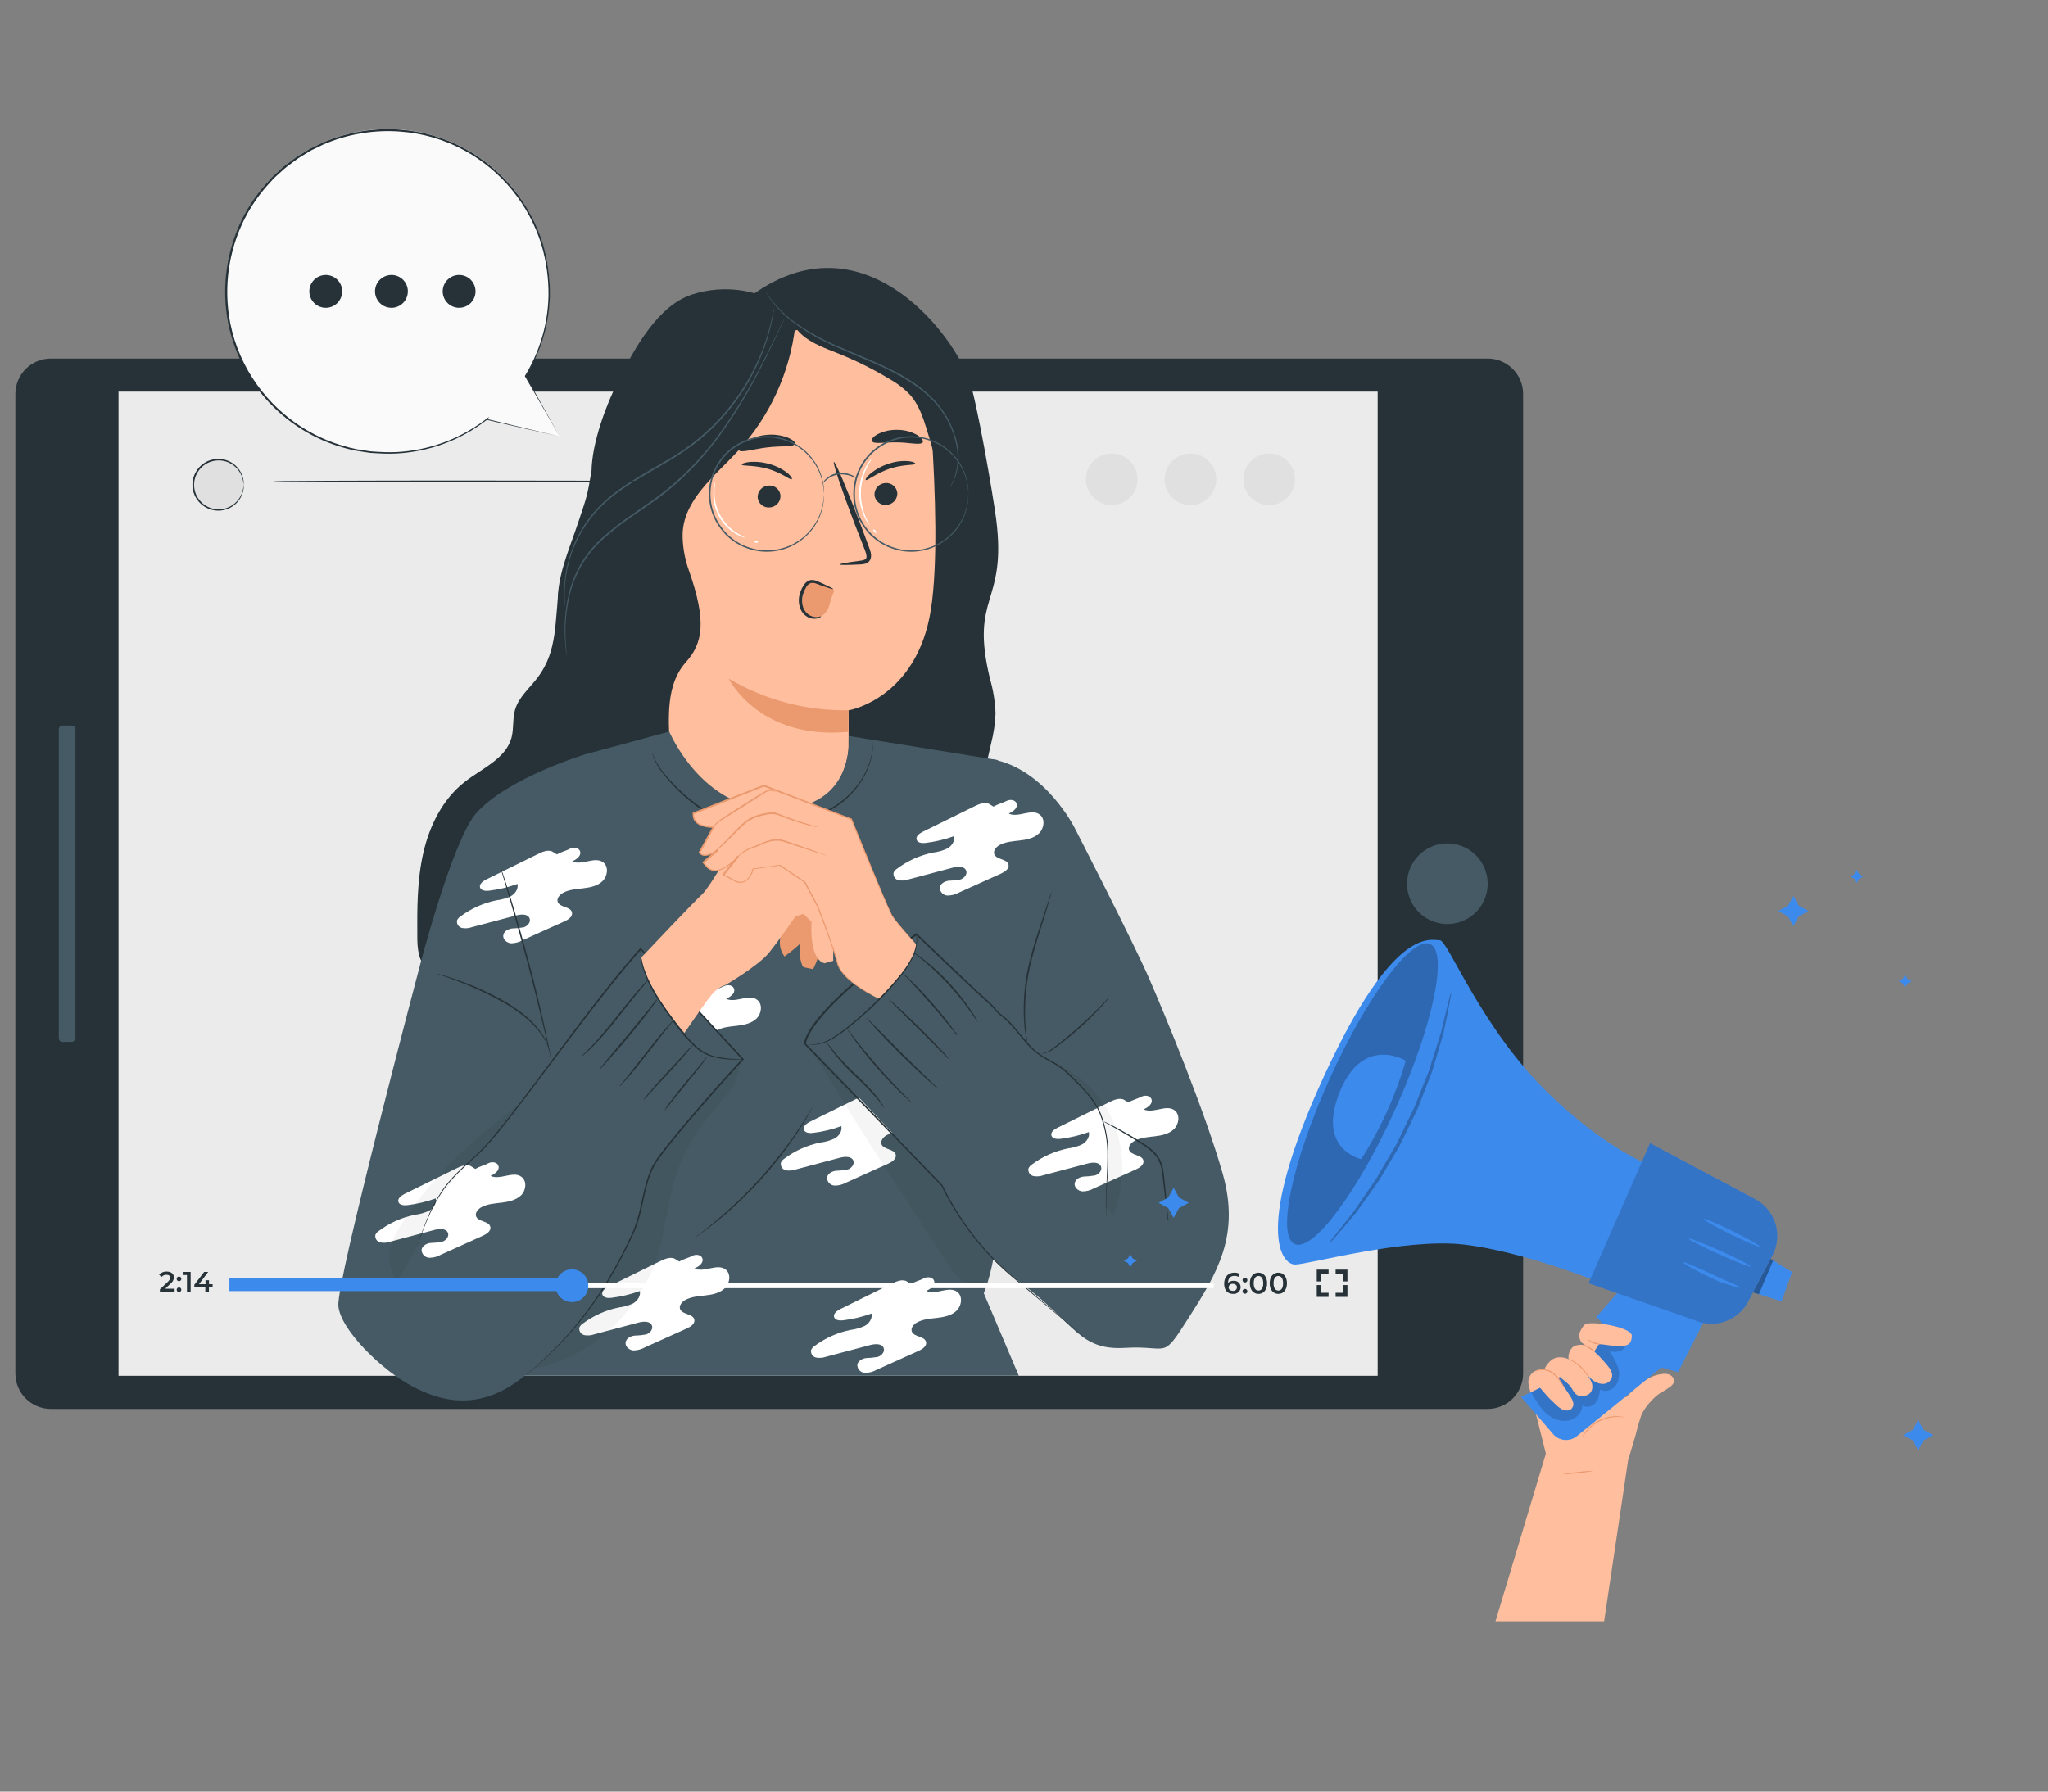 <svg width="400" height="350" viewBox="0 0 400 350" fill="none" xmlns="http://www.w3.org/2000/svg">
<rect x="0" y="0" width="400" height="350" fill="#808080" stroke="none"/>
<path d="M3 76.973L3 268.313C3 272.14 6.103 275.243 9.93 275.243H290.556C294.383 275.243 297.486 272.14 297.486 268.313V76.973C297.486 73.145 294.383 70.043 290.556 70.043L9.93 70.043C6.103 70.043 3 73.145 3 76.973Z" fill="#263238"/>
<path d="M23.148 76.51L23.148 268.774H269.076V76.51L23.148 76.51Z" fill="#EBEBEB"/>
<path d="M282.684 164.765C284.243 164.763 285.767 165.225 287.063 166.09C288.359 166.955 289.37 168.185 289.967 169.625C290.564 171.065 290.721 172.649 290.417 174.178C290.113 175.707 289.363 177.111 288.261 178.213C287.158 179.315 285.754 180.066 284.225 180.37C282.697 180.673 281.112 180.517 279.672 179.92C278.233 179.323 277.002 178.312 276.137 177.016C275.272 175.719 274.811 174.195 274.812 172.637C274.814 170.549 275.643 168.548 277.119 167.072C278.595 165.596 280.597 164.766 282.684 164.765Z" fill="#455A64"/>
<path d="M11.478 142.468L11.478 202.81C11.478 203.215 11.806 203.542 12.21 203.542H13.998C14.402 203.542 14.73 203.215 14.73 202.81L14.73 142.468C14.73 142.064 14.402 141.736 13.998 141.736H12.21C11.806 141.736 11.478 142.064 11.478 142.468Z" fill="#455A64"/>
<path d="M109.218 114.748C108.282 121.45 108.996 127.072 105.018 132.352C103.452 134.422 101.292 136.192 100.584 138.694C100.086 140.44 100.374 142.336 99.906 144.094C98.796 148.246 94.128 150.094 90.738 152.77C86.442 156.136 83.88 161.332 82.668 166.66C81.456 171.988 81.468 177.502 81.504 182.962C81.504 185.29 81.708 187.984 83.604 189.334C84.912 190.264 86.634 190.246 88.236 190.192L119.052 189.172C119.976 189.142 120.99 189.07 121.638 188.422C122.123 187.819 122.405 187.077 122.442 186.304C125.114 169.104 127.78 151.904 130.44 134.704L109.218 114.748Z" fill="#263238"/>
<path d="M193.362 132.628C189.354 116.134 196.716 118.228 194.562 101.392C194.022 97.192 190.728 77.752 189.162 73.792C185.052 63.526 167.982 42.898 147.402 57.28C146.358 60.016 148.806 69.334 150.942 71.338C153.078 73.342 162.726 66.778 164.526 69.082C165.942 70.882 166.74 73.09 167.94 75.046C169.044 76.846 170.484 78.43 171.438 80.308C172.542 82.492 172.932 84.964 173.238 87.394C174.216 95.152 174.504 103.114 172.68 110.716C170.592 119.422 165.828 127.27 163.32 135.862C160.954 143.998 160.657 152.596 162.456 160.876C162.728 162.565 163.356 164.176 164.298 165.604C166.506 168.604 170.856 169.312 174.42 168.256C177.984 167.2 180.948 164.716 183.726 162.316C186.168 160.168 188.604 157.936 190.26 155.146C192.06 152.098 192.852 148.546 193.608 145.108C194.088 143.223 194.368 141.292 194.442 139.348C194.354 137.073 193.991 134.817 193.362 132.628Z" fill="#263238"/>
<path d="M165.726 146.5C165.786 140.164 165.726 138.7 165.726 138.754C165.726 138.808 179.094 136.504 181.824 119.056C183.18 110.374 182.718 96.154 181.956 84.526C181.272 74.062 174.312 61.24 163.89 62.368L131.346 70.666C129.818 70.833 128.408 71.566 127.393 72.721C126.379 73.876 125.835 75.37 125.868 76.906L129.516 146.854C129.739 147.467 130.077 148.031 130.512 148.516C138.006 158.374 150.642 163.702 160.764 156.568C163.551 153.901 165.308 150.336 165.726 146.5Z" fill="#FFBE9D"/>
<path d="M175.26 96.376C175.267 96.96 175.045 97.523 174.643 97.945C174.241 98.368 173.689 98.616 173.106 98.638C172.822 98.662 172.535 98.628 172.264 98.54C171.993 98.451 171.742 98.308 171.527 98.121C171.311 97.934 171.136 97.705 171.01 97.449C170.885 97.192 170.812 96.913 170.796 96.628C170.788 96.045 171.008 95.482 171.409 95.06C171.811 94.637 172.362 94.388 172.944 94.366C173.229 94.343 173.516 94.376 173.787 94.465C174.059 94.554 174.31 94.696 174.526 94.883C174.742 95.07 174.918 95.299 175.044 95.555C175.17 95.812 175.243 96.091 175.26 96.376Z" fill="#263238"/>
<path d="M152.442 96.874C152.449 97.458 152.227 98.021 151.825 98.443C151.423 98.866 150.871 99.115 150.288 99.136C150.003 99.158 149.717 99.124 149.446 99.034C149.175 98.944 148.925 98.801 148.71 98.613C148.495 98.425 148.319 98.197 148.194 97.941C148.068 97.684 147.995 97.405 147.978 97.12C147.973 96.537 148.195 95.975 148.597 95.553C148.999 95.131 149.55 94.882 150.132 94.858C150.417 94.835 150.704 94.868 150.976 94.958C151.247 95.047 151.498 95.19 151.714 95.378C151.929 95.566 152.104 95.795 152.23 96.052C152.355 96.309 152.427 96.589 152.442 96.874Z" fill="#263238"/>
<path d="M154.608 93.628C154.236 93.736 152.646 92.356 149.994 91.594C147.342 90.832 145.116 91.072 144.894 90.796C144.786 90.664 145.212 90.406 146.19 90.274C147.591 90.132 149.006 90.269 150.354 90.676C151.672 91.035 152.899 91.669 153.954 92.536C154.626 93.154 154.788 93.586 154.608 93.628Z" fill="#263238"/>
<path d="M178.74 90.623C178.494 90.922 176.4 90.683 173.784 91.558C171.168 92.434 169.47 93.886 169.128 93.778C168.96 93.737 169.164 93.281 169.902 92.621C170.974 91.71 172.216 91.02 173.556 90.593C174.844 90.144 176.212 89.976 177.57 90.1C178.488 90.221 178.86 90.484 178.74 90.623Z" fill="#263238"/>
<path d="M164.01 110.273C164.01 110.135 165.492 109.871 167.916 109.559C168.516 109.493 169.116 109.367 169.218 108.959C169.32 108.551 169.098 107.855 168.804 107.159L166.974 102.479C164.436 95.819 162.594 90.347 162.864 90.245C163.134 90.143 165.408 95.459 167.946 102.119C168.546 103.763 169.146 105.329 169.698 106.823C169.932 107.525 170.334 108.317 170.022 109.223C169.935 109.441 169.798 109.636 169.623 109.793C169.449 109.95 169.24 110.065 169.014 110.129C168.674 110.221 168.323 110.269 167.97 110.273C165.534 110.393 164.016 110.405 164.01 110.273Z" fill="#263238"/>
<path d="M165.726 138.754C157.504 138.901 149.403 136.761 142.326 132.574C142.326 132.574 148.23 144.634 165.684 142.966L165.726 138.754Z" fill="#EB996E"/>
<path d="M155.262 86.716C155.028 87.37 152.622 87.064 149.796 87.412C146.97 87.76 144.69 88.534 144.318 87.946C144.15 87.67 144.546 87.052 145.464 86.416C146.684 85.619 148.077 85.125 149.526 84.976C150.971 84.801 152.437 84.97 153.804 85.468C154.842 85.888 155.364 86.398 155.262 86.716Z" fill="#263238"/>
<path d="M180.192 86.452C179.682 86.998 177.666 86.452 175.248 86.416C172.83 86.38 170.784 86.794 170.31 86.224C170.106 85.942 170.424 85.396 171.318 84.874C172.556 84.226 173.942 83.916 175.338 83.974C176.726 83.977 178.087 84.352 179.28 85.06C180.126 85.624 180.42 86.182 180.192 86.452Z" fill="#263238"/>
<path d="M155.208 61.991C155.012 61.632 154.744 61.318 154.422 61.067C149.256 56.531 141.552 55.409 135.03 57.581C128.508 59.753 123.954 68.003 120.87 74.147C118.374 79.115 115.656 86.345 115.536 91.919C114.72 96.947 114.552 97.181 112.95 102.011C111.108 107.573 108.462 113.153 109.008 118.985C109.362 122.843 111.114 126.593 110.634 130.433C110.154 134.273 107.436 137.633 106.608 141.497C106.068 143.981 106.338 146.573 106.566 149.075C106.836 152.348 107.35 155.597 108.102 158.795C108.183 159.269 108.39 159.712 108.702 160.079C109.103 160.429 109.583 160.678 110.1 160.805C118.464 163.571 127.218 166.373 135.9 165.047C136.526 165.005 137.127 164.782 137.628 164.405C137.701 164.334 137.76 164.251 137.802 164.159C140.238 158.825 131.076 151.901 130.806 145.979C130.548 140.159 130.056 133.727 133.944 129.389C137.28 125.675 138.06 121.397 134.544 111.431C133.809 109.383 133.398 107.233 133.326 105.059C133.326 104.783 133.326 104.507 133.326 104.231C133.566 97.631 139.566 93.017 144.06 88.187C150.308 81.427 154.252 72.861 155.328 63.719C155.446 63.142 155.404 62.545 155.208 61.991Z" fill="#263238"/>
<path d="M154.872 63.142C156.462 66.334 160.206 67.66 163.518 68.974C167.104 70.392 170.562 72.112 173.856 74.116C175.327 74.939 176.663 75.983 177.816 77.212C179.442 79.072 180.264 81.49 180.996 83.854C181.952 86.946 182.82 90.06 183.6 93.196C185.892 87.13 186.534 80.332 184.704 74.11C182.874 67.888 178.404 62.344 172.41 59.866C166.416 57.388 158.976 58.324 154.212 62.722" fill="#263238"/>
<path d="M110.364 118.517C110.224 117.543 110.162 116.56 110.178 115.577C110.218 112.228 110.948 108.925 112.323 105.872C113.698 102.819 115.689 100.083 118.17 97.835C121.506 94.775 125.934 92.471 130.362 89.843C134.58 87.438 138.359 84.336 141.54 80.669C142.908 79.055 144.163 77.349 145.296 75.563C146.269 73.998 147.141 72.373 147.906 70.697C149.026 68.272 149.903 65.741 150.522 63.143C150.768 62.225 150.882 61.499 150.99 61.013L151.104 60.455C151.114 60.391 151.132 60.328 151.158 60.269C151.163 60.332 151.163 60.397 151.158 60.461C151.158 60.605 151.11 60.791 151.074 61.025C150.99 61.511 150.894 62.225 150.666 63.167C150.086 65.787 149.237 68.34 148.134 70.787C147.375 72.478 146.509 74.119 145.542 75.701C144.41 77.504 143.153 79.226 141.78 80.855C140.254 82.644 138.575 84.298 136.764 85.799C134.811 87.401 132.732 88.844 130.548 90.113C126.102 92.747 121.698 95.033 118.386 98.045C115.43 100.679 113.167 104.001 111.798 107.717C110.883 110.219 110.376 112.853 110.298 115.517C110.298 116.465 110.298 117.197 110.334 117.695L110.364 118.259C110.378 118.344 110.378 118.431 110.364 118.517Z" fill="#455A64"/>
<path d="M110.688 128.248C110.668 128.18 110.656 128.11 110.652 128.038C110.652 127.888 110.604 127.684 110.568 127.438C110.49 126.898 110.412 126.094 110.346 125.038C110.152 122.101 110.38 119.151 111.024 116.278C111.485 114.296 112.212 112.385 113.184 110.596C114.321 108.55 115.791 106.706 117.534 105.142C119.446 103.419 121.477 101.833 123.612 100.396C125.796 98.866 128.106 97.342 130.302 95.566C134.418 92.194 138.052 88.274 141.102 83.914C143.602 80.365 145.869 76.658 147.888 72.814C149.634 69.544 150.948 66.814 151.854 64.978C152.304 64.06 152.652 63.34 152.898 62.83L153.174 62.272C153.203 62.207 153.24 62.145 153.282 62.086C153.263 62.155 153.237 62.221 153.204 62.284L152.958 62.854L151.926 65.038C151.056 66.916 149.772 69.634 148.05 72.922C146.052 76.791 143.797 80.521 141.3 84.088C138.257 88.477 134.622 92.424 130.5 95.818C128.292 97.618 125.976 99.13 123.792 100.654C121.666 102.082 119.642 103.653 117.732 105.358C116.006 106.908 114.549 108.733 113.418 110.758C112.443 112.521 111.712 114.409 111.246 116.368C110.585 119.218 110.325 122.147 110.472 125.068C110.52 126.1 110.58 126.904 110.634 127.468C110.634 127.726 110.676 127.93 110.688 128.068C110.695 128.128 110.695 128.189 110.688 128.248Z" fill="#455A64"/>
<path d="M185.616 95.062C185.616 95.062 185.616 95.014 185.676 94.924C185.736 94.835 185.79 94.691 185.868 94.528C185.946 94.367 186.066 94.15 186.174 93.886C186.282 93.623 186.384 93.317 186.51 92.975C187.112 90.995 187.203 88.896 186.774 86.873C186.148 83.868 184.745 81.079 182.706 78.784C180.426 76.186 177.186 74.069 173.61 72.305C170.034 70.54 166.44 69.203 163.272 67.763C160.44 66.533 157.747 65.007 155.238 63.209C153.555 61.978 152.054 60.515 150.78 58.864C150.57 58.565 150.378 58.3 150.21 58.066C150.042 57.833 149.94 57.623 149.838 57.467L149.61 57.089C149.582 57.048 149.56 57.004 149.544 56.956C149.544 56.956 149.58 56.992 149.64 57.071C149.7 57.148 149.79 57.286 149.886 57.437C149.982 57.587 150.12 57.797 150.288 58.036L150.888 58.81C152.187 60.421 153.699 61.848 155.382 63.053C157.89 64.814 160.575 66.31 163.392 67.516C166.554 68.939 170.142 70.27 173.748 72.04C177.354 73.811 180.618 75.965 182.922 78.641C184.982 80.98 186.388 83.822 186.996 86.879C187.409 88.938 187.281 91.069 186.624 93.064L186.258 93.971C186.144 94.234 186.012 94.433 185.922 94.606L185.7 94.99C185.652 95.026 185.622 95.069 185.616 95.062Z" fill="#455A64"/>
<path d="M162.552 114.97L158.898 113.77C158.668 113.667 158.411 113.642 158.166 113.698C157.922 113.825 157.735 114.039 157.644 114.298C157.171 115.163 156.85 116.103 156.696 117.076C156.624 117.558 156.657 118.049 156.792 118.516C156.928 118.983 157.163 119.415 157.482 119.782C157.838 120.155 158.296 120.414 158.799 120.527C159.302 120.64 159.827 120.603 160.308 120.418C160.74 120.186 161.116 119.862 161.409 119.47C161.702 119.077 161.906 118.624 162.006 118.144C162.241 117.22 162.548 116.315 162.924 115.438L162.552 114.97Z" fill="#EB996E"/>
<path d="M160.386 120.412C160.386 120.442 160.248 120.61 159.858 120.754C159.294 120.935 158.686 120.923 158.13 120.718C157.722 120.558 157.352 120.316 157.042 120.006C156.733 119.696 156.49 119.326 156.33 118.918C155.933 117.915 155.914 116.803 156.276 115.786C156.447 115.27 156.685 114.777 156.984 114.322C157.265 113.833 157.729 113.474 158.274 113.326C158.762 113.268 159.256 113.354 159.696 113.572L160.74 114.028C162.006 114.628 162.774 114.994 162.744 115.072C162.714 115.15 161.886 114.904 160.578 114.442L159.51 114.052C159.16 113.898 158.774 113.842 158.394 113.89C158.008 114.024 157.686 114.298 157.494 114.658C157.243 115.074 157.042 115.517 156.894 115.978C156.579 116.859 156.579 117.822 156.894 118.702C157.15 119.412 157.676 119.993 158.358 120.316C158.828 120.526 159.349 120.597 159.858 120.52C160.164 120.46 160.362 120.364 160.386 120.412Z" fill="#263238"/>
<path d="M167.238 93.394C166.899 93.292 166.568 93.163 166.248 93.01C165.464 92.72 164.625 92.614 163.794 92.698C162.966 92.805 162.184 93.137 161.532 93.658C161.034 94.066 160.788 94.396 160.74 94.36C160.883 94.024 161.105 93.727 161.388 93.496C162.048 92.879 162.89 92.492 163.788 92.392C164.668 92.295 165.557 92.438 166.362 92.806C166.692 92.939 166.99 93.139 167.238 93.394Z" fill="#455A64"/>
<path d="M160.926 96.502C160.916 96.443 160.916 96.382 160.926 96.322L160.878 95.794C160.87 95.506 160.838 95.219 160.782 94.936C160.725 94.55 160.645 94.167 160.542 93.79C159.904 91.365 158.469 89.224 156.468 87.712C154.998 86.596 153.271 85.867 151.445 85.593C149.62 85.32 147.755 85.51 146.022 86.146C145.02 86.499 144.079 87.005 143.232 87.646C142.793 87.972 142.376 88.327 141.984 88.708C141.597 89.111 141.236 89.538 140.904 89.986C139.513 91.873 138.762 94.155 138.762 96.499C138.762 98.843 139.513 101.126 140.904 103.012C141.233 103.464 141.594 103.891 141.984 104.29C142.376 104.674 142.793 105.031 143.232 105.358C144.08 105.998 145.021 106.504 146.022 106.858C148.436 107.733 151.079 107.743 153.499 106.886C155.92 106.029 157.968 104.359 159.294 102.16C159.853 101.245 160.274 100.253 160.542 99.214C160.645 98.838 160.725 98.455 160.782 98.068C160.838 97.786 160.87 97.499 160.878 97.21L160.926 96.682C160.916 96.623 160.916 96.562 160.926 96.502C160.933 96.562 160.933 96.623 160.926 96.682C160.926 96.82 160.926 96.994 160.926 97.216C160.928 97.506 160.904 97.795 160.854 98.08C160.811 98.473 160.739 98.862 160.638 99.244C160.395 100.3 159.99 101.312 159.438 102.244C158.712 103.492 157.748 104.585 156.6 105.46C155.208 106.536 153.582 107.268 151.854 107.596C149.871 107.968 147.824 107.802 145.926 107.116C144.898 106.756 143.93 106.24 143.058 105.586C142.608 105.249 142.179 104.884 141.774 104.494C141.374 104.083 141.003 103.644 140.664 103.18C139.23 101.243 138.457 98.897 138.457 96.487C138.457 94.078 139.23 91.731 140.664 89.794C141.328 88.869 142.139 88.059 143.064 87.394C143.935 86.746 144.9 86.234 145.926 85.876C147.827 85.187 149.879 85.023 151.866 85.402C153.438 85.704 154.928 86.337 156.236 87.26C157.544 88.183 158.639 89.374 159.45 90.754C160.003 91.686 160.408 92.698 160.65 93.754C160.752 94.136 160.824 94.525 160.866 94.918C160.916 95.204 160.94 95.493 160.938 95.782C160.938 96.004 160.938 96.178 160.938 96.316C160.941 96.379 160.937 96.441 160.926 96.502Z" fill="#455A64"/>
<path d="M145.554 105.034C145.373 105.022 145.196 104.975 145.032 104.896C144.576 104.739 144.136 104.538 143.718 104.296C142.317 103.463 141.168 102.265 140.394 100.83C139.621 99.395 139.252 97.777 139.326 96.148C139.347 95.662 139.411 95.178 139.518 94.702C139.546 94.525 139.603 94.352 139.686 94.192C139.746 94.192 139.548 94.942 139.548 96.154C139.538 97.731 139.926 99.284 140.677 100.669C141.429 102.055 142.518 103.229 143.844 104.08C144.846 104.716 145.572 104.986 145.554 105.034Z" fill="white"/>
<path d="M148.074 105.916C148.074 106 147.9 106.048 147.708 106.024C147.516 106 147.372 105.916 147.384 105.826C147.396 105.736 147.558 105.694 147.744 105.718C147.93 105.742 148.08 105.85 148.074 105.916Z" fill="white"/>
<path d="M189.126 96.502C189.117 96.443 189.117 96.382 189.126 96.322C189.126 96.184 189.126 96.01 189.084 95.794C189.077 95.506 189.043 95.219 188.982 94.936C188.931 94.549 188.852 94.167 188.748 93.79C188.11 91.365 186.675 89.224 184.674 87.712C183.204 86.596 181.477 85.867 179.651 85.593C177.826 85.32 175.961 85.51 174.228 86.146C173.226 86.499 172.285 87.005 171.438 87.646C170.999 87.972 170.582 88.327 170.19 88.708C169.803 89.111 169.442 89.538 169.11 89.986C167.719 91.873 166.968 94.155 166.968 96.499C166.968 98.843 167.719 101.126 169.11 103.012C169.439 103.464 169.8 103.891 170.19 104.29C170.582 104.674 170.999 105.031 171.438 105.358C172.286 105.998 173.227 106.504 174.228 106.858C176.642 107.733 179.285 107.743 181.705 106.886C184.126 106.029 186.174 104.359 187.5 102.16C188.059 101.245 188.48 100.253 188.748 99.214C188.852 98.838 188.93 98.455 188.982 98.068C189.043 97.786 189.077 97.499 189.084 97.21C189.084 96.994 189.12 96.82 189.126 96.682C189.117 96.623 189.117 96.562 189.126 96.502C189.133 96.562 189.133 96.623 189.126 96.682C189.126 96.82 189.126 96.994 189.126 97.216C189.125 97.506 189.101 97.795 189.054 98.08C189.011 98.473 188.939 98.862 188.838 99.244C188.595 100.3 188.19 101.312 187.638 102.244C186.911 103.493 185.945 104.586 184.794 105.46C183.405 106.537 181.781 107.269 180.054 107.596C178.071 107.968 176.024 107.802 174.126 107.116C173.098 106.756 172.13 106.24 171.258 105.586C170.807 105.251 170.378 104.886 169.974 104.494C169.574 104.083 169.203 103.644 168.864 103.18C167.43 101.243 166.656 98.897 166.656 96.487C166.656 94.078 167.43 91.731 168.864 89.794C169.528 88.869 170.339 88.059 171.264 87.394C172.135 86.746 173.1 86.234 174.126 85.876C176.027 85.187 178.079 85.023 180.066 85.402C181.638 85.704 183.128 86.337 184.436 87.26C185.744 88.183 186.839 89.374 187.65 90.754C188.203 91.686 188.608 92.698 188.85 93.754C188.952 94.136 189.024 94.525 189.066 94.918C189.113 95.204 189.137 95.493 189.138 95.782C189.138 96.004 189.138 96.178 189.138 96.316C189.141 96.379 189.137 96.441 189.126 96.502Z" fill="#455A64"/>
<path d="M169.866 102.634C169.866 102.634 169.722 102.496 169.518 102.202C169.24 101.783 168.997 101.342 168.792 100.882C168.096 99.358 167.761 97.694 167.814 96.019C167.867 94.345 168.307 92.705 169.098 91.228C169.34 90.783 169.617 90.358 169.926 89.956C170.031 89.804 170.156 89.667 170.298 89.548C170.346 89.584 169.86 90.202 169.314 91.348C168.601 92.816 168.203 94.416 168.144 96.046C168.101 97.677 168.395 99.299 169.008 100.81C169.464 101.956 169.926 102.604 169.866 102.634Z" fill="white"/>
<path d="M171.168 104.116C171.102 104.176 170.916 104.068 170.748 103.876C170.58 103.684 170.496 103.486 170.562 103.426C170.628 103.366 170.814 103.48 170.982 103.672C171.15 103.864 171.234 104.068 171.168 104.116Z" fill="white"/>
<path d="M114.33 147.358L130.71 142.918C130.71 142.918 137.118 158.266 151.524 158.122C167.31 157.966 165.756 143.776 165.756 143.776L194.868 148.48L198.984 198.316C198.984 198.316 196.542 242.674 192.144 252.634L198.984 268.762H102.48L100.926 154.204L114.33 147.358Z" fill="#455A64"/>
<path d="M172.026 214.246C172.896 213.718 173.826 213.538 174.54 213.148C175.254 212.758 176.34 212.914 176.538 213.682C176.79 214.546 175.812 215.23 174.99 215.602C176.88 216.508 179.46 214.51 181.086 215.83C182.154 216.694 181.902 218.506 180.918 219.46C179.934 220.414 178.518 220.708 177.132 220.864C175.746 221.02 174.354 221.11 173.154 221.776C172.554 222.124 171.954 222.802 172.152 223.486C172.524 224.644 174.684 224.398 174.948 225.586C175.128 226.39 174.234 226.984 173.484 227.326L165.294 231.016C164.602 231.413 163.818 231.62 163.02 231.616C162.624 231.598 162.249 231.431 161.971 231.149C161.693 230.866 161.532 230.489 161.52 230.092C161.604 229.318 162.432 228.838 163.206 228.724C163.983 228.707 164.757 228.629 165.522 228.49C166.266 228.262 166.944 227.488 166.674 226.756C166.332 225.85 165.036 225.928 164.1 226.156L155.406 228.466C154.781 228.69 154.108 228.744 153.456 228.622C153.137 228.54 152.862 228.337 152.688 228.056C152.515 227.776 152.457 227.439 152.526 227.116C152.671 226.804 152.902 226.539 153.192 226.354C155.271 224.796 157.671 223.719 160.218 223.204C161.193 223.088 162.143 222.817 163.032 222.4C163.884 221.914 164.55 220.936 164.316 220C162.522 220.65 160.66 221.093 158.766 221.32C158.094 221.404 157.206 221.32 157.014 220.672C156.822 220.024 157.554 219.472 158.184 219.142L168.306 214.156C169.164 213.736 170.148 213.304 171.048 213.628L172.026 214.246Z" fill="white"/>
<path d="M132.684 246.448C133.56 245.92 134.484 245.74 135.198 245.35C135.912 244.96 136.998 245.116 137.202 245.878C137.454 246.748 136.476 247.432 135.648 247.804C137.538 248.71 140.118 246.712 141.75 248.032C142.812 248.896 142.56 250.708 141.576 251.662C140.592 252.616 139.176 252.91 137.796 253.066C136.416 253.222 135.012 253.312 133.812 253.978C133.212 254.326 132.612 255.004 132.81 255.688C133.182 256.846 135.342 256.6 135.606 257.788C135.786 258.592 134.898 259.186 134.148 259.522L125.952 263.218C125.259 263.612 124.475 263.819 123.678 263.818C122.892 263.74 122.1 263.08 122.184 262.294C122.268 261.508 123.096 261.04 123.864 260.926C124.641 260.91 125.415 260.831 126.18 260.692C126.924 260.464 127.608 259.69 127.332 258.958C126.996 258.052 125.7 258.13 124.764 258.358L116.064 260.668C115.441 260.892 114.77 260.946 114.12 260.824C113.799 260.748 113.52 260.551 113.341 260.274C113.162 259.996 113.097 259.66 113.16 259.336C113.304 259.022 113.538 258.756 113.832 258.574C115.909 257.017 118.307 255.941 120.852 255.424C121.827 255.308 122.777 255.037 123.666 254.62C124.518 254.134 125.19 253.156 124.956 252.22C123.162 252.868 121.3 253.311 119.406 253.54C118.728 253.624 117.846 253.54 117.648 252.892C117.45 252.244 118.194 251.692 118.818 251.362L128.94 246.376C129.798 245.956 130.782 245.518 131.682 245.848L132.684 246.448Z" fill="white"/>
<path d="M177.942 250.834C178.818 250.306 179.742 250.126 180.456 249.73C181.17 249.334 182.256 249.502 182.46 250.264C182.712 251.134 181.734 251.818 180.912 252.19C182.802 253.096 185.382 251.098 187.008 252.418C188.07 253.282 187.824 255.094 186.834 256.048C185.844 257.002 184.434 257.29 183.054 257.452C181.674 257.614 180.276 257.698 179.076 258.364C178.446 258.712 177.876 259.39 178.074 260.074C178.446 261.232 180.6 260.98 180.87 262.168C181.05 262.972 180.156 263.572 179.406 263.908L171.216 267.604C170.521 267.998 169.735 268.205 168.936 268.204C168.54 268.185 168.166 268.016 167.889 267.732C167.612 267.449 167.452 267.071 167.442 266.674C167.52 265.9 168.354 265.426 169.128 265.312C169.905 265.295 170.679 265.217 171.444 265.078C172.188 264.85 172.866 264.07 172.596 263.344C172.254 262.438 170.958 262.516 170.022 262.744L161.328 265.054C160.703 265.279 160.03 265.331 159.378 265.204C159.056 265.13 158.777 264.932 158.598 264.654C158.42 264.376 158.358 264.04 158.424 263.716C158.569 263.404 158.8 263.139 159.09 262.954C161.171 261.399 163.57 260.326 166.116 259.81C167.09 259.691 168.04 259.42 168.93 259.006C169.776 258.52 170.448 257.542 170.214 256.606C168.421 257.26 166.559 257.705 164.664 257.932C163.986 258.01 163.104 257.932 162.912 257.284C162.72 256.636 163.452 256.084 164.082 255.754L174.198 250.768C175.062 250.342 176.04 249.91 176.946 250.24L177.942 250.834Z" fill="white"/>
<path d="M138.864 193.768C139.74 193.24 140.664 193.06 141.378 192.67C142.092 192.28 143.178 192.442 143.382 193.204C143.634 194.068 142.65 194.752 141.828 195.124C143.718 196.036 146.298 194.038 147.924 195.352C148.992 196.216 148.74 198.034 147.756 198.982C146.772 199.93 145.356 200.23 143.97 200.392C142.584 200.554 141.192 200.638 139.992 201.298C139.392 201.646 138.792 202.324 138.99 203.008C139.362 204.172 141.522 203.92 141.786 205.108C141.966 205.912 141.078 206.506 140.322 206.848L132.126 210.538C131.433 210.932 130.649 211.139 129.852 211.138C129.456 211.118 129.082 210.949 128.804 210.666C128.526 210.382 128.365 210.005 128.352 209.608C128.436 208.834 129.27 208.36 130.038 208.246C130.815 208.226 131.589 208.148 132.354 208.012C133.098 207.778 133.776 207.004 133.506 206.272C133.164 205.366 131.874 205.444 130.938 205.672L122.238 207.976C121.613 208.2 120.941 208.254 120.288 208.132C119.967 208.056 119.688 207.859 119.511 207.581C119.333 207.304 119.269 206.968 119.334 206.644C119.478 206.33 119.712 206.064 120.006 205.882C122.085 204.327 124.482 203.251 127.026 202.732C128.003 202.61 128.955 202.335 129.846 201.916C130.284 201.7 130.643 201.352 130.874 200.922C131.105 200.492 131.197 200.001 131.136 199.516C129.34 200.165 127.476 200.608 125.58 200.836C124.908 200.92 124.02 200.836 123.828 200.194C123.636 199.552 124.368 198.994 124.998 198.664L135.126 193.684C135.984 193.258 136.968 192.826 137.868 193.15L138.864 193.768Z" fill="white"/>
<g opacity="0.2">
<path opacity="0.2" d="M193.452 246.478C193.14 245.038 192.342 243.766 191.652 242.452C190.008 239.182 189.168 235.564 187.596 232.252C184.728 226.21 179.58 221.572 174.246 217.528C168.912 213.484 163.23 209.824 158.646 204.958L158.454 205.072C163.434 213.13 168.618 221.614 173.802 229.546L185.154 246.946C185.887 248.248 186.874 249.389 188.058 250.3C189.3 251.122 191.058 251.374 192.258 250.498C193.458 249.622 193.764 247.918 193.452 246.478Z" fill="black"/>
</g>
<path d="M238.824 229.337C235.428 217.337 227.586 198.371 224.424 191.117C221.262 183.863 209.94 161.831 209.94 161.831C209.94 161.831 204.222 150.233 193.74 148.307L189.9 192.749L178.944 182.393C178.944 182.393 157.554 197.825 157.914 204.041L183.888 231.431C183.888 231.431 189.114 242.933 199.572 250.775C210.03 258.617 210.81 263.843 219.696 263.315C228.582 262.787 226.752 265.931 232.242 257.315C237.732 248.699 242.22 241.361 238.824 229.337Z" fill="#455A64"/>
<path d="M172.704 216.442C172.656 216.472 172.164 215.656 171.174 214.492C169.861 212.998 168.469 211.574 167.004 210.226C165.534 208.862 164.172 207.386 162.93 205.81C162.462 205.21 162.102 204.694 161.868 204.334C161.73 204.149 161.615 203.948 161.526 203.734C161.692 203.884 161.839 204.053 161.964 204.238C162.228 204.574 162.612 205.06 163.104 205.648C164.387 207.173 165.761 208.618 167.22 209.974C168.694 211.33 170.073 212.786 171.348 214.33C171.723 214.809 172.071 215.308 172.392 215.824C172.52 216.017 172.625 216.225 172.704 216.442Z" fill="#263238"/>
<path d="M178.086 215.44C177.867 215.308 177.666 215.149 177.486 214.966C177.126 214.648 176.61 214.174 175.992 213.568C174.75 212.368 173.082 210.652 171.342 208.672C169.602 206.692 168.126 204.802 167.1 203.41C166.584 202.714 166.176 202.144 165.9 201.742C165.746 201.543 165.613 201.327 165.504 201.1C165.688 201.272 165.853 201.463 165.996 201.67L167.262 203.278C168.33 204.634 169.83 206.482 171.564 208.462C173.298 210.442 174.936 212.176 176.136 213.412L177.558 214.882C177.75 215.052 177.927 215.239 178.086 215.44Z" fill="#263238"/>
<path d="M183.204 212.716C182.989 212.576 182.788 212.416 182.604 212.236C182.226 211.912 181.686 211.432 181.02 210.832C179.7 209.632 177.9 207.94 175.968 206.032C174.036 204.124 172.326 202.33 171.12 201.016C170.52 200.356 170.028 199.816 169.704 199.438C169.526 199.252 169.363 199.051 169.218 198.838C169.437 198.992 169.638 199.169 169.818 199.366L171.3 200.866C172.554 202.144 174.3 203.902 176.214 205.816C178.128 207.73 179.916 209.452 181.194 210.688L182.712 212.164C182.895 212.33 183.06 212.515 183.204 212.716Z" fill="#263238"/>
<path d="M185.49 207.034C185.49 207.034 185.298 206.896 184.992 206.596L183.726 205.336L179.526 201.136L175.29 196.972L174.018 195.7C173.851 195.552 173.702 195.385 173.574 195.202C173.765 195.317 173.943 195.454 174.102 195.61C174.426 195.886 174.882 196.3 175.446 196.81C176.568 197.836 178.098 199.282 179.748 200.914C181.398 202.546 182.856 204.064 183.894 205.174C184.416 205.732 184.83 206.188 185.094 206.506C185.244 206.668 185.377 206.845 185.49 207.034Z" fill="#263238"/>
<path d="M186.726 201.592C186.796 201.745 186.845 201.907 186.87 202.072L186.924 202.288L186.78 202.114C186.078 201.28 184.224 198.904 181.902 196.24C180.432 194.548 179.052 193.054 178.044 191.98L176.844 190.708C176.686 190.562 176.549 190.394 176.436 190.21C176.614 190.329 176.779 190.466 176.928 190.618C177.234 190.894 177.672 191.308 178.194 191.818C179.244 192.856 180.654 194.332 182.13 196.018C183.815 197.929 185.391 199.932 186.852 202.018L186.756 202.054C186.724 201.903 186.714 201.747 186.726 201.592Z" fill="#263238"/>
<path d="M190.962 199.661C190.794 199.476 190.645 199.275 190.518 199.061C190.254 198.665 189.858 198.095 189.366 197.405C186.789 193.796 183.765 190.528 180.366 187.679C179.712 187.133 179.166 186.701 178.806 186.407C178.601 186.266 178.413 186.101 178.248 185.915C178.472 186.02 178.683 186.151 178.878 186.305C179.274 186.575 179.832 186.983 180.504 187.505C182.256 188.884 183.897 190.398 185.412 192.035C186.928 193.671 188.317 195.423 189.564 197.273C190.038 197.987 190.404 198.569 190.638 198.989C190.775 199.198 190.884 199.423 190.962 199.661Z" fill="#263238"/>
<path d="M220.398 215.368C221.274 214.834 222.198 214.654 222.912 214.264C223.626 213.874 224.712 214.036 224.916 214.798C225.168 215.662 224.19 216.352 223.368 216.724C225.252 217.63 227.832 215.632 229.464 216.952C230.526 217.81 230.274 219.628 229.29 220.582C228.306 221.536 226.89 221.824 225.51 221.986C224.13 222.148 222.726 222.232 221.526 222.916C220.896 223.264 220.326 223.942 220.518 224.626C220.896 225.784 223.05 225.532 223.32 226.72C223.494 227.524 222.606 228.124 221.856 228.46L213.666 232.15C212.972 232.547 212.186 232.753 211.386 232.75C210.6 232.666 209.808 232.012 209.892 231.22C209.976 230.428 210.804 229.972 211.572 229.858C212.351 229.838 213.127 229.76 213.894 229.624C214.638 229.396 215.316 228.616 215.04 227.89C214.704 226.978 213.408 227.056 212.472 227.29L203.778 229.594C203.154 229.821 202.48 229.875 201.828 229.75C201.506 229.676 201.227 229.478 201.048 229.2C200.87 228.922 200.808 228.586 200.874 228.262C201.015 227.948 201.247 227.682 201.54 227.5C203.619 225.947 206.017 224.873 208.56 224.356C209.535 224.238 210.484 223.967 211.374 223.552C212.226 223.066 212.898 222.088 212.664 221.152C210.87 221.802 209.008 222.247 207.114 222.478C206.436 222.556 205.554 222.478 205.356 221.83C205.158 221.182 205.902 220.63 206.556 220.3L216.672 215.314C217.536 214.888 218.514 214.456 219.414 214.786L220.398 215.368Z" fill="white"/>
<path d="M212.76 262.055C212.76 262.055 212.55 261.899 212.16 261.575C211.77 261.251 211.176 260.765 210.426 260.135L203.856 254.633L199.158 250.691C197.273 249.172 195.471 247.553 193.758 245.843C191.853 243.858 190.103 241.73 188.526 239.477C186.744 236.981 185.173 234.342 183.828 231.587V231.623L157.068 203.969L157.008 203.909V203.831C157.374 202.133 158.4 200.675 159.45 199.283C160.568 197.896 161.77 196.579 163.05 195.341C165.57 192.857 168.228 190.583 170.886 188.435C173.544 186.287 176.22 184.235 178.884 182.363L178.986 182.291L179.076 182.381C182.754 185.885 186.276 189.311 189.708 192.539C190.566 193.349 191.418 194.147 192.282 194.897C193.155 195.638 193.958 196.458 194.682 197.345C194.868 197.549 195.06 197.747 195.282 197.945C195.486 198.129 195.7 198.301 195.924 198.461C196.364 198.805 196.78 199.178 197.172 199.577C197.946 200.369 198.636 201.215 199.308 202.043C199.98 202.871 200.646 203.681 201.372 204.443C202.077 205.168 202.872 205.801 203.736 206.327C204.588 206.849 205.476 207.293 206.31 207.803C207.133 208.305 207.901 208.892 208.602 209.555C209.298 210.197 209.934 210.863 210.57 211.505C211.206 212.147 211.812 212.801 212.37 213.455C213.49 214.696 214.394 216.115 215.046 217.655C216.047 220.32 216.523 223.154 216.45 226.001C216.45 228.491 216.252 230.615 216.168 232.349C216.084 234.083 216.054 235.415 216.066 236.321C216.066 236.765 216.066 237.107 216.096 237.347C216.126 237.587 216.096 237.701 216.096 237.701C216.096 237.701 216.042 237.227 216.006 236.321C215.97 235.415 216.006 234.077 216.06 232.343C216.114 230.609 216.294 228.485 216.288 226.001C216.348 223.176 215.863 220.367 214.86 217.727C213.696 214.775 211.086 212.327 208.434 209.723C207.742 209.072 206.984 208.495 206.172 208.001C205.35 207.503 204.462 207.059 203.598 206.531C202.721 205.995 201.915 205.352 201.198 204.617C200.466 203.873 199.788 203.051 199.116 202.217C198.444 201.383 197.754 200.555 196.992 199.781C196.615 199.392 196.214 199.028 195.792 198.689C195.582 198.527 195.342 198.359 195.132 198.161C194.922 197.963 194.724 197.759 194.532 197.561C193.807 196.689 193.004 195.886 192.132 195.161C191.262 194.399 190.41 193.607 189.546 192.797C186.108 189.575 182.58 186.149 178.908 182.651H179.1C176.442 184.541 173.772 186.569 171.12 188.711C168.468 190.853 165.816 193.121 163.32 195.599C162.054 196.83 160.866 198.138 159.762 199.517C158.718 200.885 157.716 202.331 157.362 203.921L157.32 203.789L184.044 231.473C185.376 234.216 186.931 236.845 188.694 239.333C190.272 241.592 192.021 243.726 193.926 245.717C195.62 247.429 197.404 249.049 199.272 250.571L203.946 254.543L210.468 260.099L212.178 261.569C212.568 261.875 212.76 262.055 212.76 262.055Z" fill="#263238"/>
<path d="M228.186 238.69C228.103 238.363 228.047 238.03 228.018 237.694C227.928 236.998 227.814 236.074 227.67 234.964C227.526 233.854 227.37 232.426 227.196 230.914C227.106 230.152 227.034 229.348 226.884 228.514C226.745 227.682 226.441 226.887 225.99 226.174C225.012 224.734 223.518 223.858 222.24 223.03C220.962 222.202 219.762 221.506 218.76 220.924L216.36 219.562C216.058 219.411 215.768 219.238 215.49 219.046C215.81 219.157 216.119 219.295 216.414 219.46C217.014 219.742 217.836 220.174 218.856 220.732C219.876 221.29 221.076 221.98 222.384 222.79C223.692 223.6 225.198 224.476 226.236 226C226.715 226.746 227.034 227.584 227.172 228.46C227.322 229.294 227.388 230.098 227.472 230.86C227.622 232.372 227.76 233.746 227.88 234.916C228 236.086 228.06 236.956 228.126 237.658C228.178 238 228.198 238.345 228.186 238.69Z" fill="#263238"/>
<path d="M216.654 194.818C216.54 195.019 216.401 195.205 216.24 195.37C215.952 195.712 215.532 196.198 214.992 196.78C213.586 198.3 212.104 199.748 210.552 201.118C209.001 202.49 207.381 203.782 205.698 204.988C205.184 205.368 204.598 205.64 203.976 205.786C203.804 205.818 203.629 205.832 203.454 205.828C203.394 205.836 203.334 205.836 203.274 205.828C203.274 205.798 203.526 205.828 203.946 205.696C204.534 205.512 205.083 205.221 205.566 204.838C206.826 203.884 208.566 202.51 210.366 200.914C212.166 199.318 213.744 197.782 214.854 196.66L216.126 195.316C216.281 195.129 216.458 194.962 216.654 194.818Z" fill="#263238"/>
<path d="M205.404 174.172C205.394 174.276 205.374 174.379 205.344 174.478C205.296 174.676 205.224 174.964 205.122 175.336C204.918 176.074 204.6 177.136 204.192 178.45C203.394 181.078 202.14 184.666 201.192 188.734C200.422 192.219 200.097 195.788 200.226 199.354C200.264 200.433 200.361 201.508 200.514 202.576C200.628 203.338 200.706 203.776 200.682 203.776C200.638 203.683 200.606 203.584 200.586 203.482C200.544 203.284 200.46 202.996 200.394 202.618C200.193 201.548 200.063 200.466 200.004 199.378C199.809 195.791 200.105 192.193 200.886 188.686C201.84 184.588 203.124 181.012 203.976 178.402C204.396 177.136 204.744 176.092 204.996 175.318L205.278 174.478C205.304 174.37 205.346 174.267 205.404 174.172Z" fill="#263238"/>
<path d="M114.33 147.358C114.33 147.358 99.198 151.912 93.024 158.848C88.368 164.08 81.93 188.938 81.93 188.938C81.93 188.938 65.688 250.348 66.084 255.1C66.48 259.852 74.796 267.898 80.742 270.946C86.688 273.994 96.588 277.282 108.072 263.02C114.462 255.094 120.672 247.6 123.672 240.712C125.149 237.106 125.906 233.245 125.898 229.348L145.326 207.034L125.112 185.374L107.28 208.354L114.33 147.358Z" fill="#455A64"/>
<path d="M126.93 191.116C126.784 191.332 126.617 191.533 126.432 191.716C126.09 192.106 125.61 192.67 125.022 193.378C123.822 194.788 122.286 196.798 120.54 199C119.067 200.901 117.485 202.714 115.8 204.43C115.146 205.078 114.6 205.588 114.198 205.918C114.004 206.104 113.791 206.269 113.562 206.41C113.726 206.193 113.911 205.992 114.114 205.81C114.486 205.456 115.008 204.922 115.644 204.256C116.91 202.93 118.554 200.992 120.294 198.79C122.034 196.588 123.63 194.59 124.854 193.216C125.454 192.526 125.976 191.98 126.342 191.62C126.521 191.434 126.718 191.265 126.93 191.116Z" fill="#263238"/>
<path d="M128.466 195.101C128.366 195.315 128.241 195.516 128.094 195.701C127.842 196.079 127.458 196.619 126.972 197.273C126 198.581 124.572 200.351 123.006 202.259C121.44 204.167 119.928 205.859 118.848 207.059C118.332 207.623 117.9 208.103 117.552 208.493C117.399 208.673 117.231 208.84 117.048 208.991C117.159 208.773 117.298 208.571 117.462 208.391C117.744 208.031 118.158 207.521 118.662 206.891L122.748 202.013C124.344 200.105 125.748 198.365 126.78 197.087L127.98 195.581C128.128 195.406 128.29 195.246 128.466 195.101Z" fill="#263238"/>
<path d="M131.526 199.342C131.417 199.534 131.286 199.714 131.136 199.876L130.014 201.268C129.066 202.468 127.788 204.088 126.372 205.912C124.956 207.736 123.648 209.362 122.658 210.502C122.16 211.072 121.752 211.528 121.458 211.834C121.319 212.003 121.16 212.154 120.984 212.284C121.089 212.091 121.218 211.911 121.368 211.75C121.68 211.372 122.052 210.904 122.49 210.364C123.438 209.164 124.722 207.538 126.132 205.72C127.542 203.902 128.856 202.27 129.852 201.124C130.344 200.554 130.758 200.098 131.052 199.798C131.192 199.628 131.351 199.475 131.526 199.342Z" fill="#263238"/>
<path d="M135.42 204.041C135.331 204.216 135.218 204.377 135.084 204.521C134.856 204.809 134.514 205.223 134.082 205.721C133.224 206.729 131.994 208.091 130.626 209.579L127.11 213.389C126.651 213.939 126.154 214.456 125.622 214.937C125.71 214.764 125.821 214.605 125.952 214.463C126.18 214.169 126.516 213.749 126.948 213.263C127.8 212.249 129.024 210.863 130.392 209.387L133.92 205.589C134.385 205.04 134.886 204.523 135.42 204.041Z" fill="#263238"/>
<path d="M138.204 206.32C137.868 206.898 137.483 207.447 137.052 207.958C136.302 208.942 135.252 210.274 134.052 211.726C132.852 213.178 131.778 214.51 131.01 215.476C130.615 216.017 130.186 216.532 129.726 217.018C130.044 216.429 130.414 215.869 130.83 215.344C131.556 214.342 132.63 212.992 133.83 211.528L136.92 207.82C137.311 207.29 137.74 206.789 138.204 206.32Z" fill="#263238"/>
<path d="M107.406 205.738C107.376 205.738 107.304 205.354 107.088 204.682C106.759 203.744 106.294 202.858 105.708 202.054C104.83 200.866 103.81 199.788 102.672 198.844C101.272 197.689 99.775 196.657 98.196 195.76C95.306 194.148 92.297 192.758 89.196 191.602C87.996 191.152 87.036 190.822 86.364 190.594C86.01 190.493 85.663 190.367 85.326 190.216C85.422 190.217 85.517 190.233 85.608 190.264C85.794 190.312 86.058 190.378 86.4 190.48C87.084 190.672 88.074 190.972 89.274 191.398C92.406 192.499 95.437 193.868 98.334 195.49C99.928 196.395 101.436 197.444 102.84 198.622C103.977 199.592 104.985 200.703 105.84 201.928C106.421 202.759 106.866 203.676 107.16 204.646C107.238 204.911 107.295 205.182 107.328 205.456C107.369 205.546 107.396 205.641 107.406 205.738Z" fill="#263238"/>
<path d="M108.792 166.918C109.668 166.384 110.592 166.204 111.306 165.814C112.02 165.424 113.106 165.586 113.31 166.348C113.562 167.212 112.578 167.902 111.756 168.274C113.646 169.18 116.226 167.182 117.858 168.502C118.92 169.36 118.668 171.178 117.684 172.132C116.7 173.086 115.284 173.374 113.898 173.536C112.512 173.698 111.12 173.782 109.92 174.448C109.32 174.796 108.72 175.474 108.918 176.158C109.29 177.316 111.45 177.064 111.714 178.252C111.894 179.056 111.006 179.656 110.256 179.992L102.06 183.682C101.367 184.076 100.583 184.283 99.786 184.282C99 184.198 98.208 183.538 98.292 182.752C98.376 181.966 99.204 181.504 99.972 181.39C100.749 181.37 101.523 181.292 102.288 181.156C103.032 180.928 103.716 180.148 103.44 179.422C103.104 178.51 101.808 178.588 100.872 178.822L92.172 181.126C91.55 181.353 90.878 181.407 90.228 181.282C89.906 181.208 89.626 181.011 89.447 180.733C89.267 180.455 89.203 180.119 89.268 179.794C89.412 179.48 89.646 179.214 89.94 179.032C92.02 177.479 94.417 176.404 96.96 175.882C97.935 175.768 98.885 175.499 99.774 175.084C100.626 174.598 101.298 173.62 101.064 172.684C99.27 173.333 97.408 173.775 95.514 174.004C94.836 174.088 93.948 174.004 93.756 173.362C93.564 172.72 94.296 172.162 94.926 171.832L105.048 166.846C105.906 166.42 106.89 165.988 107.79 166.312L108.792 166.918Z" fill="white"/>
<path d="M92.844 228.364C93.714 227.836 94.644 227.656 95.358 227.26C96.072 226.864 97.158 227.032 97.362 227.794C97.614 228.664 96.63 229.348 95.808 229.72C97.698 230.626 100.278 228.628 101.904 229.948C102.972 230.812 102.72 232.624 101.736 233.548C100.752 234.472 99.336 234.79 97.95 234.952C96.564 235.114 95.172 235.198 93.972 235.864C93.372 236.212 92.772 236.89 92.97 237.574C93.342 238.732 95.502 238.48 95.766 239.674C95.946 240.478 95.058 241.072 94.302 241.408L86.112 245.116C85.419 245.51 84.635 245.717 83.838 245.716C83.441 245.698 83.065 245.53 82.787 245.247C82.509 244.963 82.348 244.584 82.338 244.186C82.422 243.412 83.256 242.938 84.024 242.824C84.801 242.807 85.575 242.729 86.34 242.59C87.084 242.362 87.762 241.582 87.492 240.856C87.15 239.95 85.86 240.028 84.918 240.256L76.224 242.566C75.6 242.792 74.926 242.843 74.274 242.716C73.953 242.64 73.674 242.443 73.496 242.165C73.318 241.888 73.255 241.552 73.32 241.228C73.464 240.915 73.698 240.652 73.992 240.472C76.069 238.914 78.467 237.838 81.012 237.322C81.986 237.203 82.936 236.932 83.826 236.518C84.263 236.302 84.623 235.954 84.854 235.524C85.085 235.094 85.177 234.603 85.116 234.118C83.32 234.767 81.456 235.21 79.56 235.438C78.888 235.516 78 235.438 77.808 234.79C77.616 234.142 78.348 233.59 78.978 233.26L89.1 228.274C89.958 227.848 90.942 227.416 91.842 227.746L92.844 228.364Z" fill="white"/>
<path d="M107.658 206.914C107.61 206.791 107.572 206.665 107.544 206.536C107.478 206.248 107.388 205.882 107.28 205.432C107.046 204.436 106.722 203.032 106.332 201.37C105.528 197.938 104.382 193.21 103.008 188.014C101.634 182.818 100.302 178.138 99.312 174.76C98.826 173.098 98.424 171.76 98.112 170.758C97.986 170.308 97.884 169.948 97.8 169.666C97.757 169.542 97.729 169.413 97.716 169.282C97.776 169.399 97.824 169.522 97.86 169.648C97.956 169.924 98.076 170.284 98.232 170.722C98.544 171.658 98.982 173.014 99.504 174.7C100.548 178.06 101.904 182.734 103.29 187.936C104.676 193.138 105.774 197.878 106.518 201.322C106.896 203.044 107.19 204.436 107.376 205.408C107.46 205.864 107.532 206.236 107.586 206.518C107.625 206.647 107.649 206.78 107.658 206.914Z" fill="#263238"/>
<path d="M81.48 243.388L81.588 243.041C81.672 242.807 81.786 242.441 81.936 242.027C82.248 241.139 82.71 239.825 83.394 238.163C84.218 236.12 85.26 234.173 86.502 232.355C87.978 230.219 90.162 228.202 92.574 226.013C94.986 223.822 97.23 221.008 99.612 217.96C101.994 214.912 104.466 211.564 107.1 208.042C109.734 204.52 112.5 200.794 115.458 196.96C118.416 193.126 121.536 189.16 124.998 185.272L125.106 185.146L125.22 185.272L136.326 197.23L145.194 206.83L145.296 206.938L145.194 207.041C141.552 211.024 138.066 214.942 134.79 218.777C133.158 220.691 131.58 222.592 130.098 224.488C129.72 224.962 129.36 225.436 129.006 225.916C128.646 226.379 128.315 226.864 128.016 227.369C127.441 228.369 126.982 229.432 126.648 230.537C125.97 232.721 125.604 234.928 125.07 237.034C124.817 238.074 124.496 239.097 124.11 240.095C123.72 241.079 123.246 241.99 122.826 242.914C121.196 246.289 119.348 249.554 117.294 252.688C114.332 257.179 110.852 261.305 106.926 264.982L105.948 265.888C105.636 266.164 105.348 266.423 105.066 266.657C104.52 267.136 104.052 267.533 103.662 267.856C103.272 268.18 102.99 268.391 102.786 268.559L102.48 268.787C102.48 268.787 102.57 268.697 102.768 268.535L103.626 267.809C104.01 267.503 104.472 267.095 105.012 266.609L105.882 265.828L106.854 264.91C110.74 261.198 114.187 257.05 117.126 252.551C119.163 249.417 120.993 246.154 122.604 242.782C123.024 241.864 123.498 240.941 123.876 239.98C124.255 238.99 124.569 237.976 124.818 236.944C125.34 234.851 125.706 232.636 126.39 230.434C126.725 229.309 127.188 228.226 127.77 227.206C128.079 226.695 128.415 226.2 128.778 225.724C129.132 225.244 129.498 224.765 129.87 224.291C131.358 222.383 132.936 220.48 134.568 218.56C137.838 214.72 141.324 210.796 144.972 206.812V207.016L136.098 197.416L125.028 185.458H125.256C121.806 189.34 118.686 193.294 115.722 197.122C112.758 200.95 109.986 204.665 107.322 208.187C104.658 211.709 102.192 215.033 99.81 218.087C97.428 221.141 95.184 223.979 92.718 226.145C90.252 228.311 88.116 230.345 86.634 232.427C85.389 234.23 84.34 236.161 83.502 238.187C82.8 239.837 82.302 241.151 81.996 242.027C81.834 242.465 81.708 242.8 81.624 243.035C81.54 243.268 81.48 243.388 81.48 243.388Z" fill="#263238"/>
<path d="M127.41 147.076C127.452 147.156 127.488 147.238 127.518 147.322L127.794 148.042C128.205 148.92 128.704 149.755 129.282 150.532C131.42 153.267 133.954 155.667 136.8 157.654H136.764C138.72 158.326 140.868 159.004 143.184 159.574C145.601 160.194 148.077 160.556 150.57 160.654C154.274 160.764 157.952 159.997 161.304 158.416C164.035 157.109 166.362 155.091 168.042 152.572C169.18 150.88 169.952 148.97 170.31 146.962C170.376 146.608 170.418 146.29 170.442 146.008C170.466 145.726 170.496 145.498 170.496 145.312V144.88C170.488 144.831 170.488 144.78 170.496 144.73C170.548 145.482 170.512 146.237 170.388 146.98C170.072 149.02 169.321 150.968 168.186 152.692C166.507 155.272 164.157 157.347 161.388 158.692C158 160.308 154.275 161.094 150.522 160.984C148.006 160.886 145.507 160.516 143.07 159.88C140.895 159.337 138.748 158.684 136.638 157.924C133.782 155.911 131.256 153.466 129.15 150.676C128.577 149.881 128.094 149.023 127.71 148.12C127.608 147.814 127.53 147.568 127.47 147.382C127.44 147.283 127.419 147.18 127.41 147.076Z" fill="#263238"/>
<path d="M152.844 182.05C152.436 182.801 152.254 183.654 152.321 184.506C152.388 185.358 152.701 186.173 153.222 186.85C155.004 185.585 156.641 184.128 158.106 182.506L158.49 182.116L159.738 178.546L156.396 176.746L153.294 176.338L152.844 182.05Z" fill="#EB996E"/>
<path d="M158.046 179.812C157.264 181.131 156.695 182.565 156.36 184.06C156.022 185.565 156.133 187.136 156.678 188.579C156.716 188.703 156.789 188.813 156.888 188.897C156.973 188.947 157.066 188.98 157.164 188.993L158.796 189.341C159.179 188.616 159.498 187.859 159.75 187.079" fill="#EB996E"/>
<path d="M133.674 201.796C133.674 201.796 138 195.424 139.206 194.092C139.888 193.319 140.761 192.737 141.738 192.406C141.738 192.406 148.134 188.662 150.186 186.13C152.238 183.598 155.376 179.008 155.376 179.008L156.942 178.528L158.514 180.094C158.514 180.094 157.914 187.336 161.046 188.182L162.738 187.696V173.824L152.598 166.942L144.636 162.742C144.636 162.742 138.846 173.122 137.154 174.688C135.462 176.254 126.222 186.004 125.22 187.09C125.22 187.066 125.886 192.784 133.674 201.796Z" fill="#FFBE9D"/>
<path d="M135.42 158.938L149.172 153.538L166.326 160.042C166.326 160.042 173.472 177.664 174.336 179.02C175.2 180.376 179.016 184.576 179.016 184.576C178.642 186.398 177.833 188.103 176.658 189.544C174.96 191.656 173.184 194.008 171.624 195.1C171.624 195.1 164.466 191.71 163.614 188.26C162.762 184.81 159.774 177.172 159.774 177.172L157.23 172.372L152.328 169.042L147.102 169.786C147.102 169.786 146.412 173.11 143.862 172.246L141.312 170.896L144.198 167.296C144.198 167.296 140.568 171.61 138.228 169.516L137.37 168.526L140.202 166.066C140.202 166.066 137.496 168.034 136.632 166.558L139.344 161.626C139.344 161.626 135.09 161.77 135.42 158.938Z" fill="#FFBE9D"/>
<path d="M178.992 184.576C178.992 184.576 178.866 184.456 178.644 184.216L177.648 183.136C177.222 182.656 176.688 182.062 176.082 181.336C175.776 180.982 175.446 180.598 175.11 180.178C174.733 179.743 174.397 179.273 174.108 178.774C173.034 176.584 171.912 173.86 170.58 170.722C169.248 167.584 167.79 164.008 166.188 160.078L166.254 160.15L149.124 153.64H149.226L135.474 159.07L135.57 158.944C135.519 159.356 135.592 159.774 135.78 160.144C136.003 160.503 136.323 160.79 136.704 160.972C137.522 161.346 138.415 161.526 139.314 161.5H139.584L139.452 161.728L137.862 164.626L136.746 166.654V166.516C136.821 166.64 136.924 166.744 137.045 166.822C137.167 166.9 137.305 166.949 137.448 166.966C137.76 166.998 138.076 166.962 138.372 166.858C138.986 166.649 139.566 166.352 140.094 165.976L140.286 166.216L137.454 168.682V168.46L138.312 169.45C138.736 169.818 139.288 170.003 139.848 169.966C140.414 169.914 140.962 169.736 141.45 169.444C142.432 168.857 143.313 168.115 144.06 167.248L144.294 167.44L141.408 171.01L141.366 170.788L143.916 172.144C144.27 172.261 144.646 172.294 145.014 172.24C145.371 172.165 145.698 171.988 145.956 171.73C146.465 171.187 146.816 170.515 146.97 169.786L147 169.69H147.09L152.31 168.952H152.364H152.406L157.302 172.288L159.84 177.088C161.082 180.334 162.162 183.292 163.002 185.926C163.206 186.586 163.404 187.228 163.56 187.852C163.639 188.153 163.733 188.449 163.842 188.74C163.969 189.008 164.111 189.269 164.268 189.52C164.898 190.39 165.647 191.165 166.494 191.824C167.668 192.747 168.912 193.578 170.214 194.308C170.658 194.56 171 194.74 171.234 194.866L171.582 195.058C171.582 195.058 171.456 195.01 171.216 194.896C170.976 194.782 170.616 194.608 170.178 194.362C168.858 193.657 167.6 192.842 166.416 191.926C165.55 191.266 164.785 190.484 164.142 189.604C163.975 189.346 163.825 189.077 163.692 188.8C163.579 188.503 163.481 188.201 163.398 187.894C163.236 187.294 163.032 186.64 162.828 185.98C161.97 183.358 160.884 180.406 159.624 177.172L157.068 172.372L157.11 172.414L152.202 169.096H152.298L147.078 169.84L147.192 169.726C147.027 170.51 146.652 171.234 146.106 171.82C145.806 172.12 145.428 172.328 145.014 172.42C144.598 172.49 144.17 172.453 143.772 172.312L141.222 170.956L141.06 170.872L141.174 170.734L144.054 167.134L144.288 167.326C143.518 168.225 142.606 168.991 141.588 169.594C141.063 169.912 140.472 170.105 139.86 170.158C139.218 170.198 138.586 169.983 138.102 169.558L137.244 168.568L137.142 168.454L137.256 168.352L140.088 165.886L140.286 166.132C139.733 166.526 139.127 166.839 138.486 167.062C138.146 167.175 137.787 167.216 137.43 167.182C137.24 167.159 137.057 167.093 136.896 166.989C136.735 166.885 136.6 166.746 136.5 166.582L136.458 166.504L136.5 166.426L137.616 164.398L139.212 161.5L139.35 161.728C138.399 161.757 137.454 161.564 136.59 161.164C136.155 160.955 135.79 160.624 135.54 160.21C135.326 159.79 135.241 159.317 135.294 158.848V158.758L135.384 158.722L149.142 153.322H149.196H149.25L166.326 159.916H166.38V159.97L170.73 170.626C172.044 173.764 173.13 176.512 174.192 178.69C174.475 179.183 174.803 179.649 175.17 180.082C175.5 180.502 175.824 180.892 176.124 181.252L177.672 183.052L178.632 184.162L178.992 184.576Z" fill="#EB996E"/>
<path d="M139.11 161.83C139.179 161.645 139.283 161.473 139.416 161.326C139.741 160.896 140.127 160.516 140.562 160.198C141.672 159.412 143.238 158.44 144.966 157.33C146.694 156.22 148.254 155.236 149.454 154.582C149.697 154.448 149.966 154.366 150.243 154.342C150.52 154.318 150.799 154.353 151.062 154.444C151.428 154.6 151.536 154.816 151.524 154.822C151.368 154.713 151.199 154.625 151.02 154.558C150.773 154.497 150.517 154.485 150.266 154.523C150.015 154.561 149.773 154.649 149.556 154.78C148.422 155.464 146.868 156.514 145.134 157.594L140.694 160.378C140.114 160.802 139.583 161.289 139.11 161.83Z" fill="#EB996E"/>
<path d="M159.786 161.626C159.466 161.593 159.149 161.533 158.838 161.446C158.238 161.308 157.368 161.086 156.306 160.768C155.244 160.45 153.996 160.036 152.628 159.502C151.972 159.155 151.234 158.989 150.492 159.022C149.689 159.13 148.897 159.303 148.122 159.538C147.349 159.762 146.617 160.11 145.956 160.57C145.355 161.031 144.791 161.538 144.27 162.088C143.244 163.12 142.314 164.062 141.51 164.818C140.706 165.574 140.022 166.162 139.53 166.54C139.284 166.726 139.086 166.87 138.93 166.954C138.774 167.038 138.72 167.086 138.714 167.074C138.942 166.851 139.183 166.641 139.434 166.444C139.902 166.042 140.556 165.436 141.336 164.644C142.116 163.852 143.028 162.916 144.048 161.866C144.575 161.302 145.147 160.78 145.758 160.306C146.444 159.824 147.204 159.457 148.008 159.22C148.805 158.982 149.62 158.807 150.444 158.698C150.848 158.65 151.257 158.689 151.644 158.812C152.022 158.932 152.364 159.088 152.706 159.22C154.056 159.76 155.292 160.198 156.342 160.54C157.392 160.882 158.244 161.14 158.838 161.314C159.162 161.393 159.479 161.497 159.786 161.626Z" fill="#EB996E"/>
<path d="M161.526 167.116C161.275 167.087 161.029 167.027 160.794 166.936L158.838 166.336L155.946 165.394L154.248 164.83C153.661 164.609 153.059 164.426 152.448 164.284C151.239 164.134 150.013 164.36 148.938 164.932C147.882 165.4 146.886 165.682 146.112 166.042C145.275 166.439 144.52 166.988 143.886 167.662C143.886 167.662 143.886 167.596 143.988 167.488C144.098 167.338 144.216 167.194 144.342 167.056C144.821 166.556 145.389 166.149 146.016 165.856C146.802 165.466 147.816 165.16 148.824 164.686C149.372 164.434 149.943 164.234 150.528 164.086C151.174 163.916 151.85 163.889 152.508 164.008C153.139 164.158 153.76 164.346 154.368 164.572L156.066 165.172L158.934 166.174L160.854 166.882C161.084 166.94 161.309 167.019 161.526 167.116Z" fill="#EB996E"/>
<path d="M145.056 206.915C144.948 206.943 144.837 206.959 144.726 206.963C144.516 206.963 144.198 206.999 143.79 207.005C142.636 207.027 141.482 206.935 140.346 206.729C139.557 206.588 138.784 206.365 138.042 206.063C137.191 205.697 136.412 205.181 135.744 204.539C134.207 203.11 132.827 201.521 131.628 199.799C130.32 197.999 129.084 196.283 128.076 194.633C127.167 193.181 126.417 191.636 125.838 190.025C125.451 188.933 125.209 187.795 125.118 186.641C125.087 186.33 125.077 186.017 125.088 185.705C125.074 185.595 125.074 185.484 125.088 185.375C125.118 185.375 125.118 185.825 125.214 186.629C125.349 187.763 125.619 188.876 126.018 189.947C126.623 191.531 127.387 193.051 128.298 194.483C129.312 196.109 130.554 197.819 131.856 199.613C133.044 201.317 134.403 202.895 135.912 204.323C137.143 205.482 138.694 206.245 140.364 206.513C141.485 206.736 142.623 206.86 143.766 206.885C144.6 206.909 145.05 206.891 145.056 206.915Z" fill="#263238"/>
<path d="M178.962 182.422C179.007 182.521 179.036 182.626 179.046 182.734C179.104 183.043 179.134 183.356 179.136 183.67C179.12 184.825 178.85 185.962 178.344 187C177.59 188.527 176.64 189.949 175.518 191.23C174.318 192.706 172.89 194.266 171.318 195.826C169.746 197.386 168.174 198.778 166.692 199.984C165.399 201.094 164.019 202.097 162.564 202.984C161.574 203.578 160.466 203.948 159.318 204.07C159.007 204.101 158.693 204.101 158.382 204.07C158.272 204.064 158.163 204.044 158.058 204.01C158.058 203.974 158.508 204.058 159.306 203.974C160.424 203.809 161.497 203.414 162.456 202.816C163.878 201.917 165.232 200.915 166.506 199.816C167.976 198.616 169.536 197.2 171.096 195.658C172.656 194.116 174.096 192.562 175.296 191.098C176.415 189.846 177.37 188.457 178.14 186.964C178.654 185.955 178.952 184.849 179.016 183.718C179.034 182.866 178.926 182.428 178.962 182.422Z" fill="#263238"/>
<g opacity="0.2">
<path opacity="0.2" d="M132.354 221.68C129.726 224.746 127.524 226.306 126.492 230.206C125.622 233.494 124.692 239.362 121.272 245.554C116.388 254.44 110.688 262.354 104.208 267.358C115.452 265.288 124.728 256.45 128.328 245.596C130.212 239.92 130.488 233.788 132.528 228.196C134.28 223.444 137.262 219.226 140.652 215.464C142.608 213.298 144.294 210.976 144.432 208.054C140.754 211.666 136.356 217.012 132.354 221.68Z" fill="black"/>
</g>
<g opacity="0.2">
<path opacity="0.2" d="M82.548 240.664C81.405 244.015 79.725 247.158 77.574 249.97C76.2 248.584 75.774 246.448 76.104 244.522C76.504 242.605 77.281 240.785 78.39 239.17C84.264 229.768 92.79 222.214 101.64 215.524C98.887 219.163 95.932 222.644 92.79 225.952C88.788 230.116 84.474 234.55 82.548 240.664Z" fill="black"/>
</g>
<path d="M158.748 216.232C158.713 216.345 158.662 216.452 158.598 216.55L158.112 217.432C157.692 218.194 157.038 219.274 156.192 220.588C155.346 221.902 154.284 223.432 153.048 225.082C151.812 226.732 150.36 228.49 148.77 230.266C147.18 232.042 145.56 233.638 144.054 235.066C142.548 236.494 141.132 237.688 139.914 238.666C138.696 239.644 137.688 240.406 136.968 240.904L136.146 241.504C136.053 241.577 135.953 241.639 135.846 241.69C135.923 241.601 136.012 241.522 136.11 241.456L136.896 240.856C137.592 240.328 138.576 239.542 139.77 238.546C140.964 237.55 142.362 236.32 143.862 234.91C145.362 233.5 146.94 231.88 148.536 230.11C150.132 228.34 151.536 226.588 152.814 224.962C154.092 223.336 155.142 221.818 156.006 220.522C156.87 219.226 157.554 218.164 158.01 217.42C158.226 217.078 158.4 216.82 158.544 216.574C158.6 216.454 158.668 216.339 158.748 216.232Z" fill="#263238"/>
<g opacity="0.2">
<path opacity="0.2" d="M216.03 235.654L217.386 237.508C219.764 231.702 219.82 225.204 217.542 219.358C215.256 213.586 210.624 209.59 204.942 207.034C207.45 208.498 209.094 210.208 211.08 212.08C216.03 216.742 217.326 222.706 216.006 235.654" fill="black"/>
</g>
<path d="M194.052 157.582C194.922 157.054 195.852 156.874 196.566 156.484C197.28 156.094 198.366 156.25 198.564 157.018C198.816 157.882 197.838 158.566 197.016 158.938C198.906 159.85 201.486 157.846 203.112 159.166C204.18 160.03 203.928 161.842 202.944 162.796C201.96 163.75 200.544 164.044 199.158 164.2C197.772 164.356 196.38 164.446 195.18 165.112C194.58 165.46 193.98 166.138 194.178 166.822C194.55 167.98 196.71 167.734 196.974 168.922C197.154 169.726 196.26 170.32 195.51 170.662L187.326 174.352C186.634 174.749 185.85 174.956 185.052 174.952C184.656 174.934 184.281 174.767 184.003 174.485C183.725 174.202 183.564 173.825 183.552 173.428C183.636 172.654 184.464 172.174 185.238 172.06C186.015 172.043 186.789 171.965 187.554 171.826C188.298 171.598 188.976 170.824 188.706 170.092C188.364 169.186 187.068 169.264 186.132 169.492L177.438 171.802C176.813 172.026 176.14 172.08 175.488 171.958C175.168 171.881 174.89 171.683 174.712 171.406C174.535 171.129 174.471 170.793 174.534 170.47C174.679 170.158 174.91 169.893 175.2 169.708C177.28 168.152 179.68 167.076 182.226 166.558C183.201 166.442 184.151 166.171 185.04 165.754C185.892 165.268 186.558 164.29 186.324 163.354C184.53 164.004 182.668 164.447 180.774 164.674C180.102 164.758 179.214 164.674 179.022 164.026C178.83 163.378 179.562 162.826 180.222 162.496L190.326 157.516C191.184 157.096 192.168 156.664 193.068 156.988L194.052 157.582Z" fill="white"/>
<path d="M34.11 251.77V252.37H31.23V251.884L32.784 250.414C33.162 250.048 33.228 249.814 33.228 249.604C33.228 249.244 32.982 249.04 32.502 249.04C32.328 249.03 32.155 249.062 31.996 249.133C31.838 249.204 31.698 249.312 31.59 249.448L31.08 249.058C31.26 248.841 31.488 248.669 31.747 248.557C32.005 248.444 32.287 248.394 32.568 248.41C33.414 248.41 33.96 248.836 33.96 249.532C33.956 249.774 33.895 250.011 33.783 250.224C33.67 250.438 33.509 250.622 33.312 250.762L32.268 251.758L34.11 251.77Z" fill="#263238"/>
<path d="M34.506 249.832C34.507 249.742 34.535 249.655 34.586 249.581C34.637 249.506 34.708 249.449 34.792 249.415C34.875 249.382 34.967 249.374 35.055 249.392C35.143 249.41 35.223 249.454 35.286 249.518C35.35 249.582 35.392 249.663 35.41 249.752C35.427 249.84 35.417 249.931 35.383 250.014C35.348 250.097 35.289 250.168 35.215 250.218C35.14 250.268 35.052 250.294 34.962 250.294C34.901 250.296 34.841 250.285 34.784 250.262C34.728 250.24 34.676 250.206 34.634 250.162C34.591 250.119 34.557 250.067 34.535 250.011C34.514 249.954 34.504 249.893 34.506 249.832ZM34.506 251.962C34.506 251.841 34.554 251.725 34.639 251.64C34.725 251.554 34.841 251.506 34.962 251.506C35.083 251.506 35.199 251.554 35.284 251.64C35.37 251.725 35.418 251.841 35.418 251.962C35.418 252.083 35.37 252.199 35.284 252.285C35.199 252.37 35.083 252.418 34.962 252.418C34.841 252.418 34.725 252.37 34.639 252.285C34.554 252.199 34.506 252.083 34.506 251.962Z" fill="#263238"/>
<path d="M37.236 248.477V252.383H36.516V249.083H35.688V248.483L37.236 248.477Z" fill="#263238"/>
<path d="M41.526 251.495H40.806V252.383H40.104V251.495H37.956V250.997L39.882 248.477H40.662L38.862 250.877H40.14V250.097H40.824V250.883H41.526V251.495Z" fill="#263238"/>
<path d="M237.048 250.696H47.142V251.656H237.048V250.696Z" fill="white"/>
<path d="M110.604 249.665H44.808V252.227H110.604V249.665Z" fill="#3D8AED"/>
<path d="M114.906 251.176C114.906 251.81 114.718 252.429 114.366 252.956C114.014 253.483 113.514 253.894 112.928 254.136C112.343 254.379 111.698 254.442 111.077 254.319C110.455 254.195 109.885 253.89 109.436 253.442C108.988 252.994 108.683 252.423 108.56 251.801C108.436 251.18 108.499 250.535 108.742 249.95C108.984 249.365 109.395 248.864 109.922 248.512C110.449 248.16 111.068 247.972 111.702 247.972C112.552 247.972 113.367 248.31 113.968 248.911C114.568 249.511 114.906 250.326 114.906 251.176Z" fill="#3D8AED"/>
<path d="M242.316 251.464C242.312 251.649 242.27 251.832 242.192 252C242.114 252.168 242.002 252.318 241.864 252.441C241.725 252.564 241.563 252.656 241.386 252.713C241.21 252.77 241.024 252.791 240.84 252.772C239.742 252.772 239.094 252.064 239.094 250.762C239.094 249.46 239.904 248.62 241.074 248.62C241.445 248.608 241.812 248.697 242.136 248.878L241.854 249.442C241.625 249.304 241.359 249.237 241.092 249.25C240.33 249.25 239.85 249.724 239.85 250.636C239.989 250.492 240.157 250.38 240.344 250.307C240.53 250.235 240.73 250.204 240.93 250.216C241.105 250.199 241.281 250.218 241.448 250.273C241.615 250.327 241.769 250.416 241.899 250.534C242.03 250.651 242.134 250.795 242.206 250.955C242.278 251.115 242.315 251.289 242.316 251.464ZM241.59 251.494C241.59 251.074 241.272 250.81 240.786 250.81C240.686 250.799 240.585 250.808 240.489 250.836C240.393 250.865 240.303 250.914 240.226 250.978C240.149 251.043 240.086 251.122 240.041 251.212C239.996 251.302 239.97 251.4 239.964 251.5C239.964 251.884 240.264 252.184 240.804 252.184C240.902 252.196 241.001 252.187 241.096 252.158C241.19 252.129 241.277 252.08 241.351 252.015C241.425 251.95 241.485 251.87 241.526 251.78C241.567 251.69 241.589 251.593 241.59 251.494Z" fill="#263238"/>
<path d="M242.682 250.078C242.682 249.953 242.732 249.832 242.821 249.743C242.91 249.654 243.03 249.604 243.156 249.604C243.282 249.604 243.402 249.654 243.491 249.743C243.58 249.832 243.63 249.953 243.63 250.078C243.63 250.204 243.58 250.325 243.491 250.414C243.402 250.503 243.282 250.552 243.156 250.552C243.03 250.552 242.91 250.503 242.821 250.414C242.732 250.325 242.682 250.204 242.682 250.078ZM242.682 252.274C242.682 252.149 242.732 252.028 242.821 251.939C242.91 251.85 243.03 251.8 243.156 251.8C243.282 251.8 243.402 251.85 243.491 251.939C243.58 252.028 243.63 252.149 243.63 252.274C243.63 252.4 243.58 252.521 243.491 252.61C243.402 252.699 243.282 252.748 243.156 252.748C243.03 252.748 242.91 252.699 242.821 252.61C242.732 252.521 242.682 252.4 242.682 252.274Z" fill="#263238"/>
<path d="M244.11 250.697C244.11 249.371 244.836 248.621 245.796 248.621C246.756 248.621 247.482 249.371 247.482 250.697C247.482 252.023 246.756 252.773 245.796 252.773C244.836 252.773 244.11 252.023 244.11 250.697ZM246.726 250.697C246.726 249.725 246.348 249.275 245.796 249.275C245.244 249.275 244.866 249.725 244.866 250.697C244.866 251.669 245.244 252.119 245.796 252.119C246.348 252.119 246.726 251.669 246.726 250.697Z" fill="#263238"/>
<path d="M247.986 250.697C247.986 249.371 248.712 248.621 249.672 248.621C250.632 248.621 251.358 249.371 251.358 250.697C251.358 252.023 250.632 252.773 249.672 252.773C248.712 252.773 247.986 252.023 247.986 250.697ZM250.602 250.697C250.602 249.725 250.224 249.275 249.672 249.275C249.12 249.275 248.742 249.725 248.742 250.697C248.742 251.669 249.12 252.119 249.672 252.119C250.224 252.119 250.602 251.669 250.602 250.697Z" fill="#263238"/>
<path d="M257.982 250.342H257.178V248.032H259.488V248.83H257.982V250.342Z" fill="#263238"/>
<path d="M259.488 253.36H257.178V251.05H257.982V252.556H259.488V253.36Z" fill="#263238"/>
<path d="M263.172 253.36H260.862V252.556H262.374V251.05H263.172V253.36Z" fill="#263238"/>
<path d="M263.172 250.336H262.374V248.83H260.862V248.032H263.172V250.336Z" fill="#263238"/>
<path d="M46.299 98.081C48.141 96.083 48.015 92.97 46.017 91.128C44.02 89.286 40.907 89.412 39.065 91.41C37.223 93.407 37.349 96.52 39.347 98.362C41.344 100.204 44.457 100.078 46.299 98.081Z" fill="#E0E0E0"/>
<path d="M47.598 94.738C47.562 94.738 47.598 94.294 47.382 93.538C47.143 92.65 46.657 91.847 45.981 91.224C45.304 90.601 44.465 90.182 43.56 90.016C42.717 89.865 41.849 89.941 41.046 90.238C40.161 90.564 39.393 91.144 38.838 91.906C38.234 92.721 37.909 93.709 37.909 94.723C37.909 95.737 38.234 96.725 38.838 97.54C39.393 98.302 40.161 98.882 41.046 99.208C41.798 99.486 42.608 99.571 43.401 99.456C44.194 99.341 44.946 99.029 45.588 98.548C46.468 97.895 47.102 96.965 47.388 95.908C47.586 95.164 47.568 94.708 47.604 94.708C47.617 94.812 47.617 94.916 47.604 95.02C47.606 95.323 47.57 95.626 47.496 95.92C47.277 96.853 46.793 97.703 46.102 98.368C45.411 99.032 44.543 99.482 43.602 99.664C42.665 99.845 41.696 99.756 40.807 99.409C39.919 99.062 39.146 98.47 38.58 97.702C37.934 96.835 37.585 95.783 37.585 94.702C37.585 93.621 37.934 92.569 38.58 91.702C38.875 91.287 39.239 90.924 39.654 90.628C40.042 90.332 40.476 90.101 40.938 89.944C41.789 89.638 42.708 89.568 43.596 89.74C44.537 89.922 45.405 90.372 46.096 91.037C46.787 91.701 47.271 92.551 47.49 93.484C47.564 93.778 47.6 94.081 47.598 94.384C47.614 94.501 47.614 94.621 47.598 94.738Z" fill="#263238"/>
<path d="M127.326 94.031C127.326 94.115 110.742 94.186 90.288 94.186C69.834 94.186 53.25 94.115 53.25 94.031C53.25 93.947 69.828 93.874 90.288 93.874C110.748 93.874 127.326 93.916 127.326 94.031Z" fill="#263238"/>
<path d="M220.689 97.198C222.658 95.229 222.658 92.038 220.689 90.07C218.721 88.102 215.53 88.102 213.562 90.07C211.593 92.038 211.593 95.229 213.562 97.198C215.53 99.166 218.721 99.166 220.689 97.198Z" fill="#E0E0E0"/>
<path d="M236.073 97.198C238.042 95.229 238.042 92.038 236.073 90.07C234.105 88.102 230.914 88.102 228.946 90.07C226.977 92.038 226.977 95.229 228.946 97.198C230.914 99.166 234.105 99.166 236.073 97.198Z" fill="#E0E0E0"/>
<path d="M249.81 98.291C252.384 97.231 253.611 94.285 252.551 91.712C251.491 89.138 248.546 87.91 245.972 88.97C243.398 90.03 242.171 92.976 243.23 95.549C244.29 98.123 247.236 99.351 249.81 98.291Z" fill="#E0E0E0"/>
<path d="M109.326 85.276L102.636 73.48C106.791 66.762 108.283 58.732 106.818 50.97C105.352 43.208 101.036 36.274 94.718 31.533C88.4 26.791 80.536 24.585 72.673 25.348C64.811 26.111 57.518 29.788 52.229 35.655C46.94 41.523 44.037 49.156 44.091 57.056C44.146 64.955 47.153 72.548 52.522 78.343C57.892 84.137 65.234 87.713 73.106 88.367C80.979 89.022 88.811 86.708 95.064 81.88L109.326 85.276Z" fill="#FAFAFA"/>
<path d="M109.326 85.276L95.028 82.006L94.884 81.976L94.974 81.856L95.112 81.994C93.111 83.551 90.931 84.864 88.62 85.906C85.855 87.137 82.927 87.963 79.926 88.36C78.271 88.591 76.598 88.675 74.928 88.612C74.07 88.564 73.194 88.546 72.312 88.474L69.642 88.066C63.476 86.862 57.806 83.858 53.345 79.434C48.885 75.01 45.835 69.364 44.58 63.208C43.67 58.558 43.797 53.764 44.952 49.168C46.145 44.363 48.467 39.912 51.726 36.184L53.016 34.762C53.442 34.288 53.946 33.892 54.402 33.454C54.858 33.016 55.32 32.572 55.836 32.206L57.348 31.078C57.848 30.694 58.375 30.347 58.926 30.04L60.528 29.068L62.202 28.252C62.75 27.968 63.315 27.718 63.894 27.502C68.389 25.724 73.226 24.98 78.048 25.324C82.605 25.636 87.038 26.947 91.032 29.164C98.212 33.159 103.582 39.76 106.032 47.602C107.006 50.935 107.468 54.397 107.4 57.868C107.314 60.883 106.795 63.87 105.858 66.736C105.07 69.112 104.007 71.388 102.69 73.516V73.42L109.29 85.264L102.528 73.516V73.468V73.42C103.823 71.294 104.866 69.025 105.636 66.658C106.553 63.811 107.056 60.847 107.13 57.856C107.179 54.425 106.706 51.005 105.726 47.716C103.294 39.959 97.979 33.431 90.876 29.476C86.923 27.291 82.537 26.002 78.03 25.702C73.267 25.364 68.49 26.1 64.05 27.856C63.48 28.071 62.923 28.319 62.382 28.6L60.726 29.404L59.142 30.37C58.602 30.675 58.085 31.018 57.594 31.396L56.1 32.512C55.606 32.898 55.133 33.311 54.684 33.748C54.228 34.18 53.73 34.564 53.31 35.038L52.038 36.436C48.824 40.119 46.533 44.514 45.354 49.258C44.207 53.8 44.078 58.539 44.976 63.136C45.847 67.485 47.639 71.597 50.232 75.196C54.898 81.71 61.867 86.204 69.726 87.766L72.366 88.174C73.242 88.252 74.106 88.27 74.958 88.324C76.614 88.393 78.272 88.314 79.914 88.09C82.879 87.703 85.775 86.895 88.512 85.69C90.81 84.664 92.981 83.374 94.98 81.844L95.58 81.394L95.13 81.994L95.076 81.844L109.326 85.276Z" fill="#263238"/>
<path d="M66.834 56.944C66.83 57.579 66.639 58.198 66.284 58.723C65.929 59.249 65.426 59.658 64.839 59.898C64.251 60.138 63.606 60.198 62.985 60.072C62.363 59.946 61.793 59.638 61.346 59.188C60.899 58.737 60.595 58.165 60.474 57.542C60.352 56.92 60.417 56.275 60.662 55.69C60.906 55.104 61.319 54.604 61.847 54.253C62.375 53.902 62.996 53.715 63.63 53.716C64.053 53.716 64.471 53.8 64.862 53.962C65.252 54.125 65.606 54.363 65.904 54.663C66.202 54.963 66.437 55.319 66.597 55.711C66.757 56.102 66.837 56.522 66.834 56.944Z" fill="#263238"/>
<path d="M79.662 56.944C79.658 57.579 79.467 58.198 79.112 58.723C78.757 59.249 78.254 59.658 77.666 59.898C77.079 60.138 76.434 60.198 75.812 60.072C75.191 59.946 74.621 59.638 74.174 59.188C73.727 58.737 73.423 58.165 73.302 57.542C73.18 56.92 73.245 56.275 73.49 55.69C73.734 55.104 74.147 54.604 74.675 54.253C75.203 53.902 75.823 53.715 76.458 53.716C76.881 53.716 77.299 53.8 77.69 53.962C78.08 54.125 78.434 54.363 78.732 54.663C79.03 54.963 79.265 55.319 79.425 55.711C79.585 56.102 79.665 56.522 79.662 56.944Z" fill="#263238"/>
<path d="M92.46 55.336C92.774 55.888 92.918 56.52 92.872 57.154C92.827 57.787 92.595 58.392 92.206 58.894C91.816 59.395 91.287 59.77 90.685 59.97C90.083 60.171 89.434 60.188 88.822 60.02C88.21 59.853 87.661 59.507 87.245 59.028C86.829 58.548 86.565 57.956 86.486 57.326C86.406 56.697 86.515 56.057 86.799 55.49C87.083 54.922 87.529 54.451 88.08 54.136C88.446 53.926 88.85 53.791 89.269 53.738C89.687 53.685 90.112 53.715 90.519 53.826C90.926 53.938 91.307 54.129 91.64 54.388C91.973 54.647 92.252 54.969 92.46 55.336Z" fill="#263238"/>
<path d="M317.985 285.295L319.401 280.539C319.649 279.507 319.977 278.291 320.417 276.903C320.817 275.655 321.833 274.343 322.761 273.399C324.205 271.931 324.893 271.923 325.861 271.143C325.949 271.087 326.049 271.003 326.133 270.959C326.316 270.859 326.476 270.723 326.605 270.559C327.441 269.655 326.637 268.251 324.937 268.387C323.661 268.487 321.573 268.851 318.181 272.351C318.137 272.407 318.093 272.451 318.053 272.503C316.273 274.819 314.601 268.211 314.297 265.751C314.238 265.37 314.094 265.007 313.875 264.689C313.657 264.371 313.37 264.106 313.035 263.914C312.701 263.722 312.327 263.607 311.943 263.579C311.558 263.551 311.172 263.61 310.813 263.751L302.549 267.615C301.76 267.386 300.92 267.414 300.149 267.695C299.57 267.898 299.089 268.309 298.797 268.848C298.506 269.388 298.426 270.016 298.573 270.611L301.929 283.975L292.085 316.735H313.305L317.985 285.295Z" fill="#FFBE9D"/>
<path d="M334.305 255.207L327.745 268.063L324.465 267.151L307.985 280.563C307.312 281.113 306.451 281.38 305.586 281.305C304.72 281.23 303.917 280.821 303.349 280.163L297.069 272.871C297.069 272.871 309.729 267.419 312.069 262.907C314.409 258.395 311.705 257.367 311.705 257.367L317.661 250.599L334.305 255.207Z" fill="#3D8AED"/>
<path d="M325.797 228.951C325.797 228.951 316.197 226.827 302.681 213.835C289.165 200.843 282.821 183.575 281.185 183.671C279.549 183.767 272.309 180.403 258.573 210.279C244.837 240.155 250.249 247.079 252.973 247.039C255.697 246.999 274.261 241.811 285.853 243.127C297.445 244.443 312.345 250.487 312.345 250.487L325.797 228.951Z" fill="#3D8AED"/>
<path d="M346.193 245.235L342.917 251.463L341.449 254.263C340.48 256.106 338.841 257.507 336.869 258.177C334.897 258.847 332.744 258.734 330.853 257.863L310.273 250.691L322.273 223.331L342.833 234.287C344.724 235.299 346.139 237.018 346.768 239.069C347.398 241.12 347.191 243.336 346.193 245.235Z" fill="#3D8AED"/>
<g opacity="0.4">
<path opacity="0.4" d="M346.193 245.235L342.917 251.463L341.449 254.263C340.48 256.106 338.841 257.507 336.869 258.177C334.897 258.847 332.744 258.734 330.853 257.863L310.273 250.691L322.273 223.331L342.833 234.287C344.724 235.299 346.139 237.018 346.768 239.069C347.398 241.12 347.191 243.336 346.193 245.235Z" fill="black"/>
</g>
<path d="M259.669 210.823C252.361 227.007 249.317 241.431 252.869 243.035C256.421 244.639 265.233 232.823 272.541 216.635C279.849 200.447 282.893 186.031 279.341 184.423C275.789 182.815 266.977 194.639 259.669 210.823Z" fill="#3D8AED"/>
<g opacity="0.5">
<path opacity="0.5" d="M259.669 210.823C252.361 227.007 249.317 241.431 252.869 243.035C256.421 244.639 265.233 232.823 272.541 216.635C279.849 200.447 282.893 186.031 279.341 184.423C275.789 182.815 266.977 194.639 259.669 210.823Z" fill="black"/>
</g>
<path d="M347.961 254.235L342.381 252.483L345.833 245.923L350.017 248.523L347.961 254.235Z" fill="#3D8AED"/>
<g opacity="0.6">
<path opacity="0.6" d="M345.833 245.923L342.381 252.483L343.529 252.843L346.333 246.231L345.833 245.923Z" fill="black"/>
</g>
<path d="M341.985 247.435C341.905 247.615 339.121 246.535 335.769 245.035C332.417 243.535 329.769 242.143 329.845 241.963C329.921 241.783 332.709 242.867 336.065 244.383C339.421 245.899 342.069 247.255 341.985 247.435Z" fill="#3D8AED"/>
<path d="M343.705 243.527C343.617 243.703 341.097 242.643 338.077 241.155C335.057 239.667 332.681 238.319 332.769 238.139C332.857 237.959 335.373 239.023 338.393 240.511C341.413 241.999 343.793 243.347 343.705 243.527Z" fill="#3D8AED"/>
<path d="M339.825 251.535C339.797 251.631 339.133 251.479 338.077 251.135C337.549 250.971 336.921 250.763 336.229 250.527C335.537 250.291 334.829 249.915 334.065 249.567C331.013 248.151 328.681 246.767 328.757 246.599C328.833 246.431 331.341 247.515 334.357 248.919C335.117 249.263 335.821 249.639 336.485 249.915C337.149 250.191 337.745 250.435 338.245 250.659C339.245 251.119 339.853 251.439 339.825 251.535Z" fill="#3D8AED"/>
<path d="M274.569 207.227C274.569 207.227 266.225 202.051 261.661 213.327C257.097 224.603 265.873 226.455 265.873 226.455C269.663 220.487 272.59 214.014 274.569 207.227Z" fill="#3D8AED"/>
<g opacity="0.5">
<path opacity="0.5" d="M283.445 193.787C283.497 193.787 283.377 194.563 283.121 195.943C282.865 197.323 282.481 199.319 281.945 201.775L280.785 205.723C280.574 206.429 280.357 207.161 280.133 207.919L279.793 209.067C279.669 209.467 279.505 209.831 279.361 210.219L277.477 215.083C277.313 215.507 277.145 215.931 276.981 216.359C276.817 216.787 276.581 217.195 276.393 217.619L275.153 220.179L273.909 222.735C273.697 223.135 273.509 223.583 273.281 223.975C273.053 224.367 272.813 224.775 272.585 225.155L269.925 229.647C269.709 229.999 269.525 230.363 269.285 230.699L268.593 231.679L267.265 233.551L264.865 236.899C263.265 238.831 261.929 240.355 261.009 241.415C260.557 241.989 260.058 242.524 259.517 243.015C259.893 242.39 260.321 241.799 260.797 241.247C261.685 240.115 262.937 238.531 264.473 236.583L266.773 233.211L268.061 231.335C268.285 231.015 268.509 230.687 268.737 230.355C268.965 230.023 269.137 229.659 269.357 229.303L271.985 224.815L272.669 223.639C272.905 223.239 273.069 222.839 273.289 222.407L274.521 219.867C274.921 219.007 275.349 218.163 275.757 217.327C275.949 216.927 276.181 216.503 276.341 216.079L276.841 214.815L278.753 210.015C278.901 209.615 279.069 209.259 279.197 208.875C279.325 208.491 279.433 208.115 279.549 207.739L280.229 205.567L281.457 201.667L282.845 195.907C282.984 195.184 283.185 194.475 283.445 193.787Z" fill="black"/>
</g>
<g opacity="0.4">
<path opacity="0.4" d="M299.061 271.975C299.825 273.359 300.601 274.775 301.725 275.867C302.849 276.959 304.385 277.735 305.985 277.575C307.585 277.415 309.045 276.111 309.061 274.535C309.813 275.099 310.969 274.795 311.593 274.087C312.217 273.379 312.421 272.399 312.493 271.459C313.517 272.063 314.941 271.587 315.625 270.615C315.939 270.109 316.138 269.54 316.207 268.948C316.276 268.356 316.214 267.756 316.025 267.191C315.635 266.067 315.081 265.006 314.381 264.043C315.181 264.107 316.005 264.163 316.709 263.807C317.413 263.451 317.909 262.515 317.481 261.843C317.2 261.468 316.792 261.208 316.333 261.111C315.097 260.711 314.233 260.415 312.945 260.563C312.649 260.563 313.461 263.955 305.393 268.587C300.605 271.327 299.061 271.975 299.061 271.975Z" fill="black"/>
</g>
<path d="M317.229 276.855C317.229 276.891 316.689 276.787 315.817 276.811C314.684 276.838 313.569 277.106 312.547 277.596C311.525 278.086 310.619 278.788 309.889 279.655C309.325 280.319 309.089 280.803 309.037 280.783C309.07 280.658 309.123 280.539 309.193 280.431C309.364 280.126 309.558 279.835 309.773 279.559C310.492 278.646 311.411 277.911 312.458 277.409C313.506 276.907 314.655 276.652 315.817 276.663C316.166 276.665 316.514 276.697 316.857 276.759C316.986 276.769 317.111 276.801 317.229 276.855Z" fill="#EB996E"/>
<path d="M299.585 269.811C300.885 271.059 301.773 272.439 303.137 273.695C303.757 274.267 304.737 275.347 305.537 275.491C306.337 275.635 306.897 275.527 307.225 274.751C307.493 274.123 307.013 273.263 306.685 272.751C305.817 271.387 304.985 270.323 304.337 269.263C304.029 268.767 304.425 268.663 304.569 268.895C305.193 269.543 306.129 270.095 306.689 270.811C307.457 271.775 307.593 273.059 309.601 272.651C309.869 272.608 310.124 272.502 310.345 272.343C311.101 271.763 311.145 270.743 310.817 269.943C310.533 269.326 310.156 268.756 309.697 268.255C310.553 269.219 311.485 270.255 312.845 270.343C313.229 270.39 313.618 270.316 313.958 270.132C314.299 269.947 314.574 269.662 314.745 269.315C315.145 268.403 314.573 267.519 313.993 266.807C312.966 265.541 311.824 264.373 310.581 263.319C310.116 262.929 309.531 262.713 308.925 262.707C308.221 262.707 307.325 262.835 306.925 263.443C306.696 263.736 306.53 264.073 306.436 264.433C306.341 264.792 306.321 265.167 306.377 265.535C306.377 265.535 304.617 264.643 303.201 265.575C302.329 266.187 301.703 267.089 301.433 268.119L299.585 269.811Z" fill="#FFBE9D"/>
<path d="M308.965 262.323C308.683 261.996 308.509 261.591 308.464 261.162C308.42 260.733 308.508 260.3 308.717 259.923C309.017 259.335 309.393 258.763 309.777 258.635C311.453 258.071 318.781 259.339 318.713 260.963C318.645 262.587 318.109 263.363 314.137 262.791C313.437 262.691 312.341 262.555 312.341 262.555L311.381 263.995L308.965 262.323Z" fill="#FFBE9D"/>
<path d="M310.277 269.131C309.315 267.545 307.913 266.273 306.241 265.471C306.513 265.515 306.776 265.607 307.017 265.743C308.221 266.325 309.232 267.241 309.929 268.383C310.09 268.608 310.208 268.862 310.277 269.131Z" fill="#EB996E"/>
<path d="M311.509 264.135C311.473 264.167 310.989 263.775 310.329 263.371C310.053 263.196 309.767 263.037 309.473 262.895C309.245 262.791 309.093 262.763 309.097 262.731C309.101 262.699 309.269 262.683 309.521 262.759C309.845 262.864 310.155 263.01 310.441 263.195C311.117 263.607 311.561 264.091 311.509 264.135Z" fill="#EB996E"/>
<path d="M312.741 262.623C312.264 262.679 311.781 262.624 311.329 262.463C310.998 262.362 310.691 262.196 310.425 261.975C310.225 261.803 310.141 261.663 310.161 261.643C310.546 261.892 310.958 262.096 311.389 262.251C311.847 262.345 312.299 262.469 312.741 262.623Z" fill="#EB996E"/>
<path d="M305.621 271.143C305.368 270.878 305.144 270.587 304.953 270.275C304.496 269.536 303.919 268.879 303.245 268.331C302.546 267.82 301.681 267.591 300.821 267.691C300.468 267.754 300.125 267.863 299.801 268.015C299.801 268.015 299.873 267.931 300.037 267.831C300.27 267.689 300.528 267.591 300.797 267.543C301.245 267.47 301.702 267.488 302.143 267.594C302.584 267.701 302.999 267.894 303.365 268.163C304.061 268.722 304.642 269.411 305.077 270.191C305.285 270.492 305.467 270.811 305.621 271.143Z" fill="#EB996E"/>
<path d="M311.225 287.343C310.238 287.553 309.239 287.696 308.233 287.771C307.233 287.916 306.224 287.991 305.213 287.995C306.201 287.785 307.202 287.642 308.209 287.567C309.208 287.424 310.216 287.349 311.225 287.343Z" fill="#EB996E"/>
<path d="M362.652 169.936L363.104 170.764L363.928 171.216L363.104 171.668L362.652 172.492L362.2 171.668L361.376 171.216L362.2 170.764L362.652 169.936Z" fill="#3D8AED"/>
<path d="M372.096 190.404L372.548 191.232L373.372 191.684L372.548 192.136L372.096 192.96L371.644 192.136L370.816 191.684L371.644 191.232L372.096 190.404Z" fill="#3D8AED"/>
<path d="M220.76 245.012L221.212 245.84L222.04 246.292L221.212 246.74L220.76 247.568L220.308 246.74L219.484 246.292L220.308 245.84L220.76 245.012Z" fill="#3D8AED"/>
<path d="M350.264 175.024L351.308 176.932L353.216 177.976L351.308 179.016L350.264 180.924L349.224 179.016L347.316 177.976L349.224 176.932L350.264 175.024Z" fill="#3D8AED"/>
<path d="M229.224 232.04L230.264 233.94L232.168 234.98L230.264 236.024L229.224 237.924L228.184 236.024L226.28 234.98L228.184 233.94L229.224 232.04Z" fill="#3D8AED"/>
<path d="M374.664 277.424L375.704 279.328L377.604 280.368L375.704 281.408L374.664 283.312L373.624 281.408L371.72 280.368L373.624 279.328L374.664 277.424Z" fill="#3D8AED"/>
</svg>
